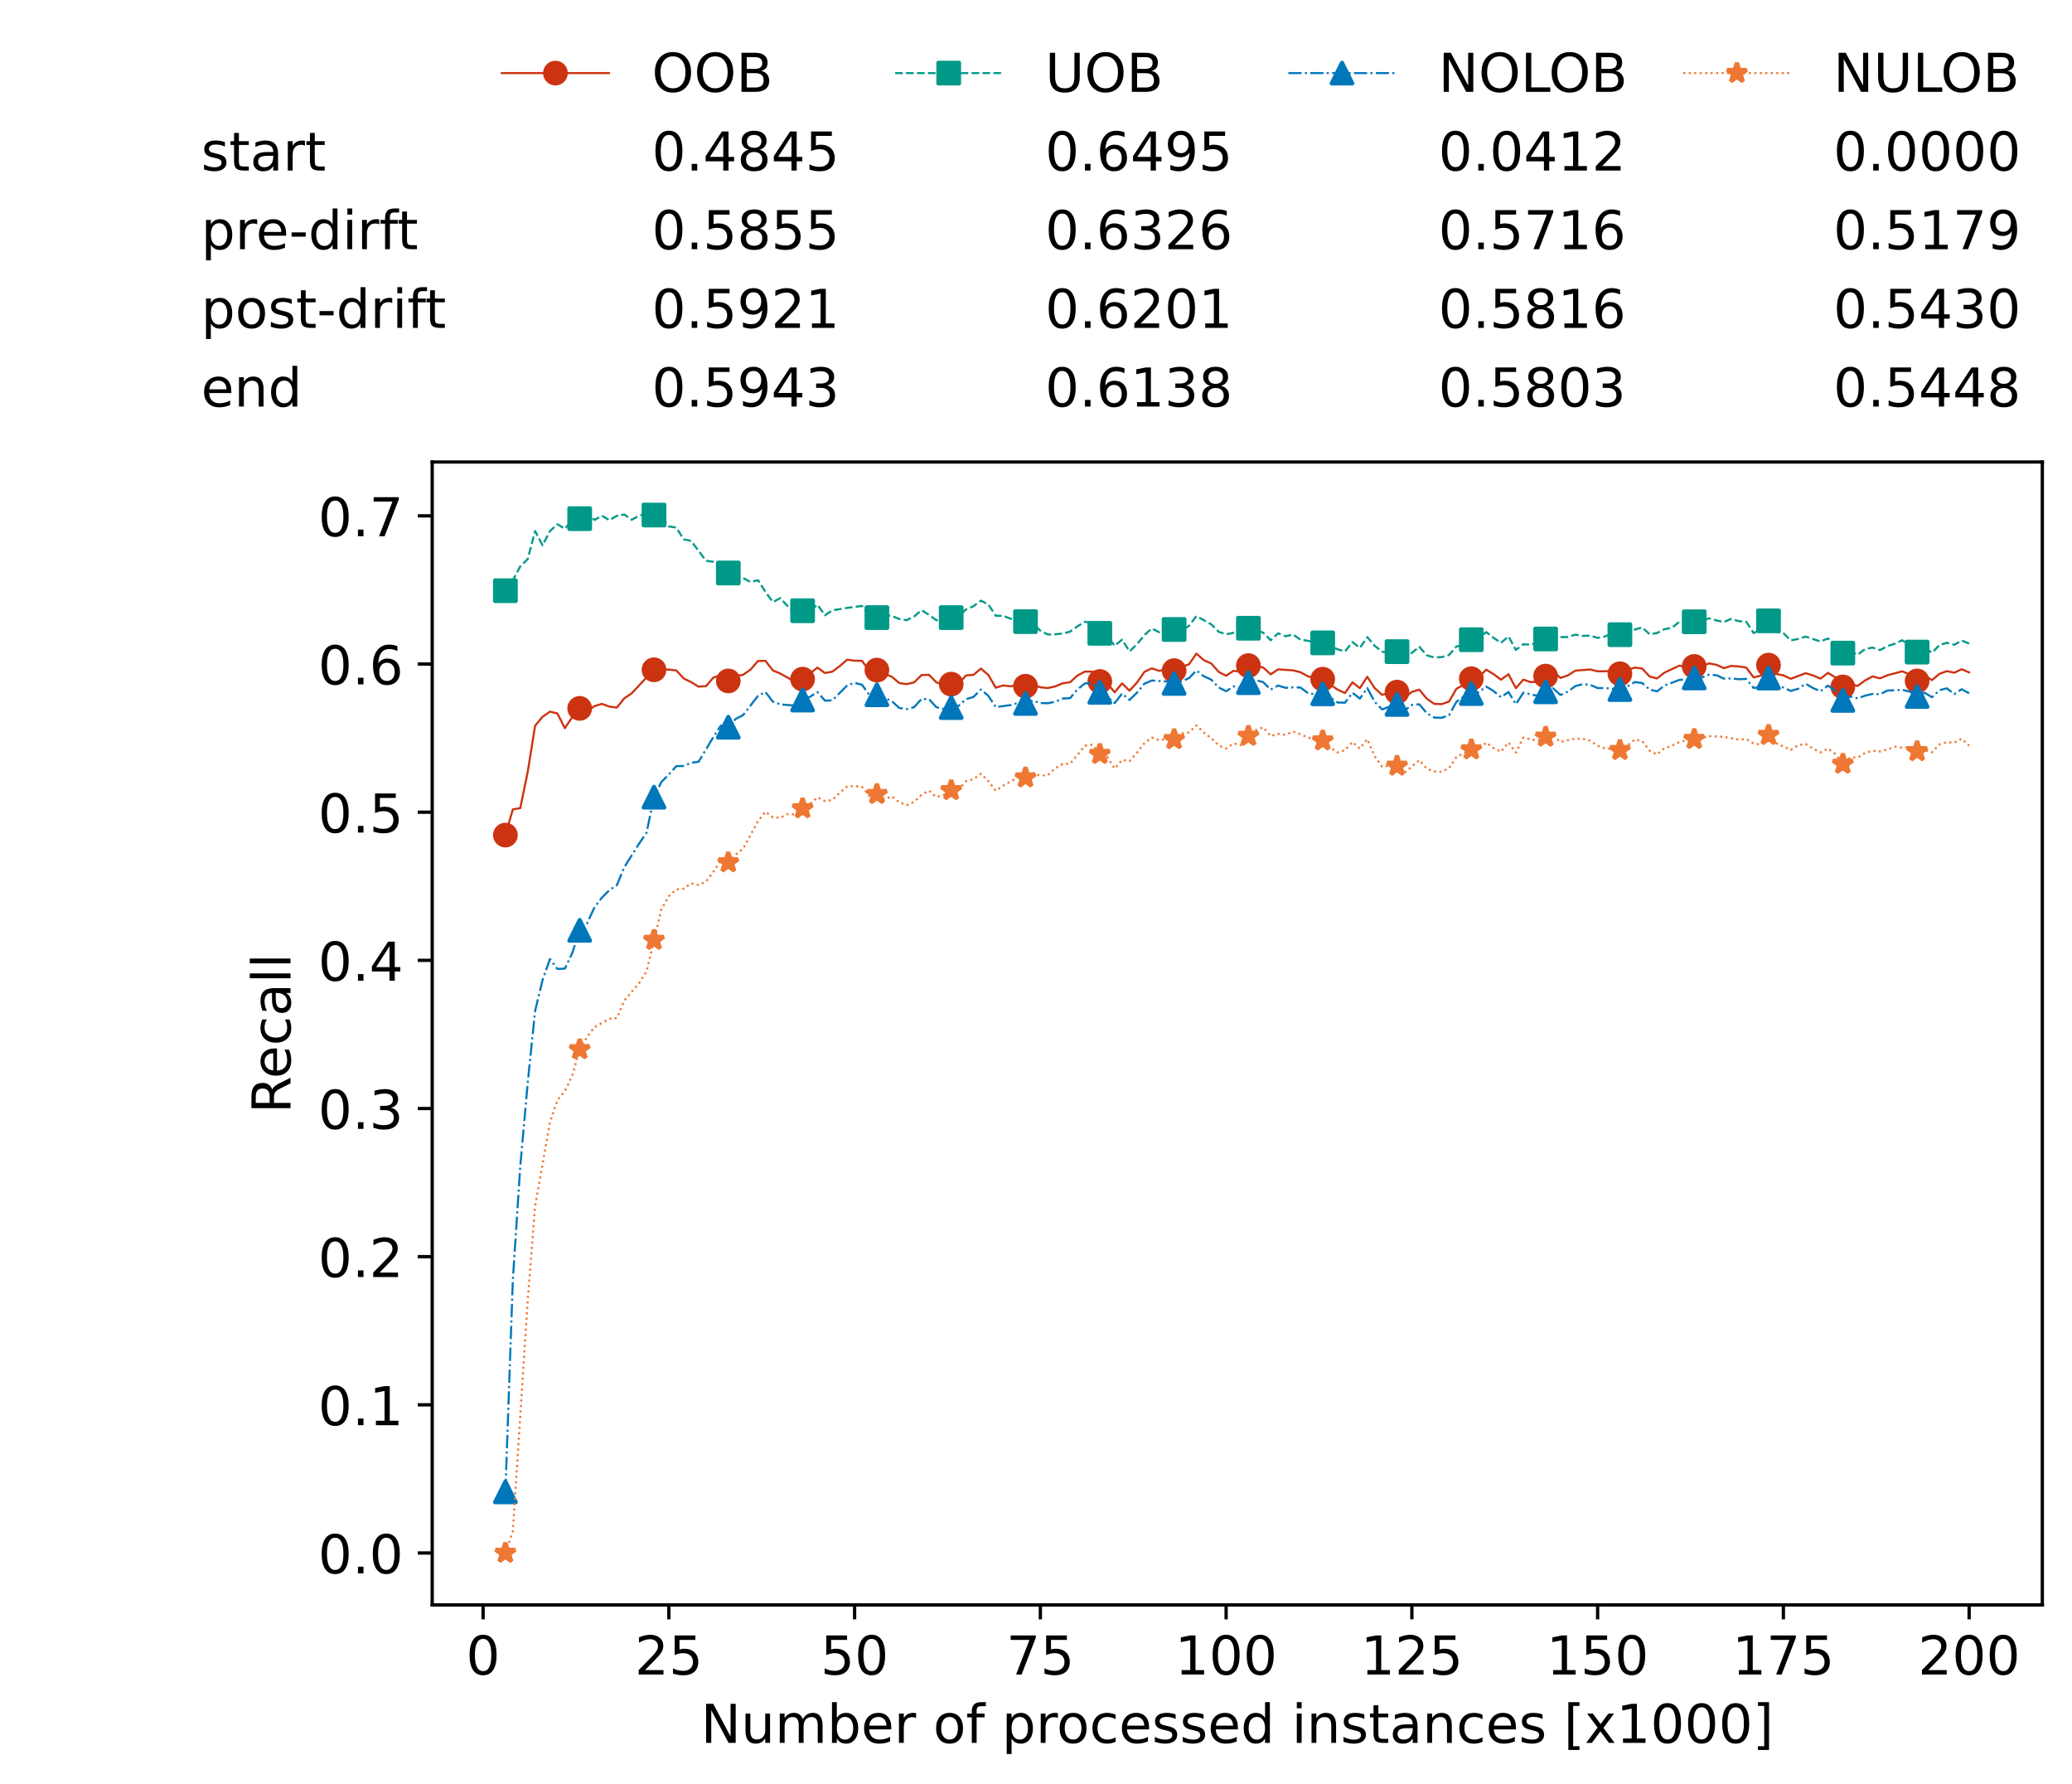 <?xml version="1.0" encoding="utf-8" standalone="no"?>
<!DOCTYPE svg PUBLIC "-//W3C//DTD SVG 1.1//EN"
  "http://www.w3.org/Graphics/SVG/1.1/DTD/svg11.dtd">
<!-- Created with matplotlib (https://matplotlib.org/) -->
<svg height="432.615pt" version="1.1" viewBox="0 0 502.65 432.615" width="502.65pt" xmlns="http://www.w3.org/2000/svg" xmlns:xlink="http://www.w3.org/1999/xlink">
 <defs>
  <style type="text/css">*{stroke-linecap:butt;stroke-linejoin:round;}</style>
 </defs>
 <g id="figure_1">
  <g id="patch_1">
   <path d="M 0 432.615 
L 502.65 432.615 
L 502.65 0 
L 0 0 
z
" style="fill:#ffffff;"/>
  </g>
  <g id="axes_1">
   <g id="patch_2">
    <path d="M 104.85 389.252 
L 495.45 389.252 
L 495.45 112.052 
L 104.85 112.052 
z
" style="fill:#ffffff;"/>
   </g>
   <g id="matplotlib.axis_1">
    <g id="xtick_1">
     <g id="line2d_1">
      <defs>
       <path d="M 0 0 
L 0 3.5 
" id="m24798e55a4" style="stroke:#000000;stroke-width:0.8;"/>
      </defs>
      <g>
       <use style="stroke:#000000;stroke-width:0.8;" x="117.197" xlink:href="#m24798e55a4" y="389.252"/>
      </g>
     </g>
     <g id="text_1">
      <!-- 0 -->
      <g transform="translate(113.061 406.13)scale(0.13 -0.13)">
       <defs>
        <path d="M 31.781 66.406 
Q 24.172 66.406 20.328 58.906 
Q 16.5 51.422 16.5 36.375 
Q 16.5 21.391 20.328 13.891 
Q 24.172 6.391 31.781 6.391 
Q 39.453 6.391 43.281 13.891 
Q 47.125 21.391 47.125 36.375 
Q 47.125 51.422 43.281 58.906 
Q 39.453 66.406 31.781 66.406 
z
M 31.781 74.219 
Q 44.047 74.219 50.516 64.516 
Q 56.984 54.828 56.984 36.375 
Q 56.984 17.969 50.516 8.266 
Q 44.047 -1.422 31.781 -1.422 
Q 19.531 -1.422 13.062 8.266 
Q 6.594 17.969 6.594 36.375 
Q 6.594 54.828 13.062 64.516 
Q 19.531 74.219 31.781 74.219 
z
" id="DejaVuSans-48"/>
       </defs>
       <use xlink:href="#DejaVuSans-48"/>
      </g>
     </g>
    </g>
    <g id="xtick_2">
     <g id="line2d_2">
      <g>
       <use style="stroke:#000000;stroke-width:0.8;" x="162.259" xlink:href="#m24798e55a4" y="389.252"/>
      </g>
     </g>
     <g id="text_2">
      <!-- 25 -->
      <g transform="translate(153.988 406.13)scale(0.13 -0.13)">
       <defs>
        <path d="M 19.188 8.297 
L 53.609 8.297 
L 53.609 0 
L 7.328 0 
L 7.328 8.297 
Q 12.938 14.109 22.625 23.891 
Q 32.328 33.688 34.812 36.531 
Q 39.547 41.844 41.422 45.531 
Q 43.312 49.219 43.312 52.781 
Q 43.312 58.594 39.234 62.25 
Q 35.156 65.922 28.609 65.922 
Q 23.969 65.922 18.812 64.312 
Q 13.672 62.703 7.812 59.422 
L 7.812 69.391 
Q 13.766 71.781 18.938 73 
Q 24.125 74.219 28.422 74.219 
Q 39.75 74.219 46.484 68.547 
Q 53.219 62.891 53.219 53.422 
Q 53.219 48.922 51.531 44.891 
Q 49.859 40.875 45.406 35.406 
Q 44.188 33.984 37.641 27.219 
Q 31.109 20.453 19.188 8.297 
z
" id="DejaVuSans-50"/>
        <path d="M 10.797 72.906 
L 49.516 72.906 
L 49.516 64.594 
L 19.828 64.594 
L 19.828 46.734 
Q 21.969 47.469 24.109 47.828 
Q 26.266 48.188 28.422 48.188 
Q 40.625 48.188 47.75 41.5 
Q 54.891 34.812 54.891 23.391 
Q 54.891 11.625 47.562 5.094 
Q 40.234 -1.422 26.906 -1.422 
Q 22.312 -1.422 17.547 -0.641 
Q 12.797 0.141 7.719 1.703 
L 7.719 11.625 
Q 12.109 9.234 16.797 8.062 
Q 21.484 6.891 26.703 6.891 
Q 35.156 6.891 40.078 11.328 
Q 45.016 15.766 45.016 23.391 
Q 45.016 31 40.078 35.438 
Q 35.156 39.891 26.703 39.891 
Q 22.75 39.891 18.812 39.016 
Q 14.891 38.141 10.797 36.281 
z
" id="DejaVuSans-53"/>
       </defs>
       <use xlink:href="#DejaVuSans-50"/>
       <use x="63.623" xlink:href="#DejaVuSans-53"/>
      </g>
     </g>
    </g>
    <g id="xtick_3">
     <g id="line2d_3">
      <g>
       <use style="stroke:#000000;stroke-width:0.8;" x="207.322" xlink:href="#m24798e55a4" y="389.252"/>
      </g>
     </g>
     <g id="text_3">
      <!-- 50 -->
      <g transform="translate(199.05 406.13)scale(0.13 -0.13)">
       <use xlink:href="#DejaVuSans-53"/>
       <use x="63.623" xlink:href="#DejaVuSans-48"/>
      </g>
     </g>
    </g>
    <g id="xtick_4">
     <g id="line2d_4">
      <g>
       <use style="stroke:#000000;stroke-width:0.8;" x="252.384" xlink:href="#m24798e55a4" y="389.252"/>
      </g>
     </g>
     <g id="text_4">
      <!-- 75 -->
      <g transform="translate(244.113 406.13)scale(0.13 -0.13)">
       <defs>
        <path d="M 8.203 72.906 
L 55.078 72.906 
L 55.078 68.703 
L 28.609 0 
L 18.312 0 
L 43.219 64.594 
L 8.203 64.594 
z
" id="DejaVuSans-55"/>
       </defs>
       <use xlink:href="#DejaVuSans-55"/>
       <use x="63.623" xlink:href="#DejaVuSans-53"/>
      </g>
     </g>
    </g>
    <g id="xtick_5">
     <g id="line2d_5">
      <g>
       <use style="stroke:#000000;stroke-width:0.8;" x="297.446" xlink:href="#m24798e55a4" y="389.252"/>
      </g>
     </g>
     <g id="text_5">
      <!-- 100 -->
      <g transform="translate(285.039 406.13)scale(0.13 -0.13)">
       <defs>
        <path d="M 12.406 8.297 
L 28.516 8.297 
L 28.516 63.922 
L 10.984 60.406 
L 10.984 69.391 
L 28.422 72.906 
L 38.281 72.906 
L 38.281 8.297 
L 54.391 8.297 
L 54.391 0 
L 12.406 0 
z
" id="DejaVuSans-49"/>
       </defs>
       <use xlink:href="#DejaVuSans-49"/>
       <use x="63.623" xlink:href="#DejaVuSans-48"/>
       <use x="127.246" xlink:href="#DejaVuSans-48"/>
      </g>
     </g>
    </g>
    <g id="xtick_6">
     <g id="line2d_6">
      <g>
       <use style="stroke:#000000;stroke-width:0.8;" x="342.509" xlink:href="#m24798e55a4" y="389.252"/>
      </g>
     </g>
     <g id="text_6">
      <!-- 125 -->
      <g transform="translate(330.102 406.13)scale(0.13 -0.13)">
       <use xlink:href="#DejaVuSans-49"/>
       <use x="63.623" xlink:href="#DejaVuSans-50"/>
       <use x="127.246" xlink:href="#DejaVuSans-53"/>
      </g>
     </g>
    </g>
    <g id="xtick_7">
     <g id="line2d_7">
      <g>
       <use style="stroke:#000000;stroke-width:0.8;" x="387.571" xlink:href="#m24798e55a4" y="389.252"/>
      </g>
     </g>
     <g id="text_7">
      <!-- 150 -->
      <g transform="translate(375.164 406.13)scale(0.13 -0.13)">
       <use xlink:href="#DejaVuSans-49"/>
       <use x="63.623" xlink:href="#DejaVuSans-53"/>
       <use x="127.246" xlink:href="#DejaVuSans-48"/>
      </g>
     </g>
    </g>
    <g id="xtick_8">
     <g id="line2d_8">
      <g>
       <use style="stroke:#000000;stroke-width:0.8;" x="432.633" xlink:href="#m24798e55a4" y="389.252"/>
      </g>
     </g>
     <g id="text_8">
      <!-- 175 -->
      <g transform="translate(420.226 406.13)scale(0.13 -0.13)">
       <use xlink:href="#DejaVuSans-49"/>
       <use x="63.623" xlink:href="#DejaVuSans-55"/>
       <use x="127.246" xlink:href="#DejaVuSans-53"/>
      </g>
     </g>
    </g>
    <g id="xtick_9">
     <g id="line2d_9">
      <g>
       <use style="stroke:#000000;stroke-width:0.8;" x="477.695" xlink:href="#m24798e55a4" y="389.252"/>
      </g>
     </g>
     <g id="text_9">
      <!-- 200 -->
      <g transform="translate(465.289 406.13)scale(0.13 -0.13)">
       <use xlink:href="#DejaVuSans-50"/>
       <use x="63.623" xlink:href="#DejaVuSans-48"/>
       <use x="127.246" xlink:href="#DejaVuSans-48"/>
      </g>
     </g>
    </g>
    <g id="text_10">
     <!-- Number of processed instances [x1000] -->
     <g transform="translate(170.025 422.711)scale(0.13 -0.13)">
      <defs>
       <path d="M 9.812 72.906 
L 23.094 72.906 
L 55.422 11.922 
L 55.422 72.906 
L 64.984 72.906 
L 64.984 0 
L 51.703 0 
L 19.391 60.984 
L 19.391 0 
L 9.812 0 
z
" id="DejaVuSans-78"/>
       <path d="M 8.5 21.578 
L 8.5 54.688 
L 17.484 54.688 
L 17.484 21.922 
Q 17.484 14.156 20.5 10.266 
Q 23.531 6.391 29.594 6.391 
Q 36.859 6.391 41.078 11.031 
Q 45.312 15.672 45.312 23.688 
L 45.312 54.688 
L 54.297 54.688 
L 54.297 0 
L 45.312 0 
L 45.312 8.406 
Q 42.047 3.422 37.719 1 
Q 33.406 -1.422 27.688 -1.422 
Q 18.266 -1.422 13.375 4.438 
Q 8.5 10.297 8.5 21.578 
z
M 31.109 56 
z
" id="DejaVuSans-117"/>
       <path d="M 52 44.188 
Q 55.375 50.25 60.062 53.125 
Q 64.75 56 71.094 56 
Q 79.641 56 84.281 50.016 
Q 88.922 44.047 88.922 33.016 
L 88.922 0 
L 79.891 0 
L 79.891 32.719 
Q 79.891 40.578 77.094 44.375 
Q 74.312 48.188 68.609 48.188 
Q 61.625 48.188 57.562 43.547 
Q 53.516 38.922 53.516 30.906 
L 53.516 0 
L 44.484 0 
L 44.484 32.719 
Q 44.484 40.625 41.703 44.406 
Q 38.922 48.188 33.109 48.188 
Q 26.219 48.188 22.156 43.531 
Q 18.109 38.875 18.109 30.906 
L 18.109 0 
L 9.078 0 
L 9.078 54.688 
L 18.109 54.688 
L 18.109 46.188 
Q 21.188 51.219 25.484 53.609 
Q 29.781 56 35.688 56 
Q 41.656 56 45.828 52.969 
Q 50 49.953 52 44.188 
z
" id="DejaVuSans-109"/>
       <path d="M 48.688 27.297 
Q 48.688 37.203 44.609 42.844 
Q 40.531 48.484 33.406 48.484 
Q 26.266 48.484 22.188 42.844 
Q 18.109 37.203 18.109 27.297 
Q 18.109 17.391 22.188 11.75 
Q 26.266 6.109 33.406 6.109 
Q 40.531 6.109 44.609 11.75 
Q 48.688 17.391 48.688 27.297 
z
M 18.109 46.391 
Q 20.953 51.266 25.266 53.625 
Q 29.594 56 35.594 56 
Q 45.562 56 51.781 48.094 
Q 58.016 40.188 58.016 27.297 
Q 58.016 14.406 51.781 6.484 
Q 45.562 -1.422 35.594 -1.422 
Q 29.594 -1.422 25.266 0.953 
Q 20.953 3.328 18.109 8.203 
L 18.109 0 
L 9.078 0 
L 9.078 75.984 
L 18.109 75.984 
z
" id="DejaVuSans-98"/>
       <path d="M 56.203 29.594 
L 56.203 25.203 
L 14.891 25.203 
Q 15.484 15.922 20.484 11.062 
Q 25.484 6.203 34.422 6.203 
Q 39.594 6.203 44.453 7.469 
Q 49.312 8.734 54.109 11.281 
L 54.109 2.781 
Q 49.266 0.734 44.188 -0.344 
Q 39.109 -1.422 33.891 -1.422 
Q 20.797 -1.422 13.156 6.188 
Q 5.516 13.812 5.516 26.812 
Q 5.516 40.234 12.766 48.109 
Q 20.016 56 32.328 56 
Q 43.359 56 49.781 48.891 
Q 56.203 41.797 56.203 29.594 
z
M 47.219 32.234 
Q 47.125 39.594 43.094 43.984 
Q 39.062 48.391 32.422 48.391 
Q 24.906 48.391 20.391 44.141 
Q 15.875 39.891 15.188 32.172 
z
" id="DejaVuSans-101"/>
       <path d="M 41.109 46.297 
Q 39.594 47.172 37.812 47.578 
Q 36.031 48 33.891 48 
Q 26.266 48 22.188 43.047 
Q 18.109 38.094 18.109 28.812 
L 18.109 0 
L 9.078 0 
L 9.078 54.688 
L 18.109 54.688 
L 18.109 46.188 
Q 20.953 51.172 25.484 53.578 
Q 30.031 56 36.531 56 
Q 37.453 56 38.578 55.875 
Q 39.703 55.766 41.062 55.516 
z
" id="DejaVuSans-114"/>
       <path id="DejaVuSans-32"/>
       <path d="M 30.609 48.391 
Q 23.391 48.391 19.188 42.75 
Q 14.984 37.109 14.984 27.297 
Q 14.984 17.484 19.156 11.844 
Q 23.344 6.203 30.609 6.203 
Q 37.797 6.203 41.984 11.859 
Q 46.188 17.531 46.188 27.297 
Q 46.188 37.016 41.984 42.703 
Q 37.797 48.391 30.609 48.391 
z
M 30.609 56 
Q 42.328 56 49.016 48.375 
Q 55.719 40.766 55.719 27.297 
Q 55.719 13.875 49.016 6.219 
Q 42.328 -1.422 30.609 -1.422 
Q 18.844 -1.422 12.172 6.219 
Q 5.516 13.875 5.516 27.297 
Q 5.516 40.766 12.172 48.375 
Q 18.844 56 30.609 56 
z
" id="DejaVuSans-111"/>
       <path d="M 37.109 75.984 
L 37.109 68.5 
L 28.516 68.5 
Q 23.688 68.5 21.797 66.547 
Q 19.922 64.594 19.922 59.516 
L 19.922 54.688 
L 34.719 54.688 
L 34.719 47.703 
L 19.922 47.703 
L 19.922 0 
L 10.891 0 
L 10.891 47.703 
L 2.297 47.703 
L 2.297 54.688 
L 10.891 54.688 
L 10.891 58.5 
Q 10.891 67.625 15.141 71.797 
Q 19.391 75.984 28.609 75.984 
z
" id="DejaVuSans-102"/>
       <path d="M 18.109 8.203 
L 18.109 -20.797 
L 9.078 -20.797 
L 9.078 54.688 
L 18.109 54.688 
L 18.109 46.391 
Q 20.953 51.266 25.266 53.625 
Q 29.594 56 35.594 56 
Q 45.562 56 51.781 48.094 
Q 58.016 40.188 58.016 27.297 
Q 58.016 14.406 51.781 6.484 
Q 45.562 -1.422 35.594 -1.422 
Q 29.594 -1.422 25.266 0.953 
Q 20.953 3.328 18.109 8.203 
z
M 48.688 27.297 
Q 48.688 37.203 44.609 42.844 
Q 40.531 48.484 33.406 48.484 
Q 26.266 48.484 22.188 42.844 
Q 18.109 37.203 18.109 27.297 
Q 18.109 17.391 22.188 11.75 
Q 26.266 6.109 33.406 6.109 
Q 40.531 6.109 44.609 11.75 
Q 48.688 17.391 48.688 27.297 
z
" id="DejaVuSans-112"/>
       <path d="M 48.781 52.594 
L 48.781 44.188 
Q 44.969 46.297 41.141 47.344 
Q 37.312 48.391 33.406 48.391 
Q 24.656 48.391 19.812 42.844 
Q 14.984 37.312 14.984 27.297 
Q 14.984 17.281 19.812 11.734 
Q 24.656 6.203 33.406 6.203 
Q 37.312 6.203 41.141 7.25 
Q 44.969 8.297 48.781 10.406 
L 48.781 2.094 
Q 45.016 0.344 40.984 -0.531 
Q 36.969 -1.422 32.422 -1.422 
Q 20.062 -1.422 12.781 6.344 
Q 5.516 14.109 5.516 27.297 
Q 5.516 40.672 12.859 48.328 
Q 20.219 56 33.016 56 
Q 37.156 56 41.109 55.141 
Q 45.062 54.297 48.781 52.594 
z
" id="DejaVuSans-99"/>
       <path d="M 44.281 53.078 
L 44.281 44.578 
Q 40.484 46.531 36.375 47.5 
Q 32.281 48.484 27.875 48.484 
Q 21.188 48.484 17.844 46.438 
Q 14.5 44.391 14.5 40.281 
Q 14.5 37.156 16.891 35.375 
Q 19.281 33.594 26.516 31.984 
L 29.594 31.297 
Q 39.156 29.25 43.188 25.516 
Q 47.219 21.781 47.219 15.094 
Q 47.219 7.469 41.188 3.016 
Q 35.156 -1.422 24.609 -1.422 
Q 20.219 -1.422 15.453 -0.562 
Q 10.688 0.297 5.422 2 
L 5.422 11.281 
Q 10.406 8.688 15.234 7.391 
Q 20.062 6.109 24.812 6.109 
Q 31.156 6.109 34.562 8.281 
Q 37.984 10.453 37.984 14.406 
Q 37.984 18.062 35.516 20.016 
Q 33.062 21.969 24.703 23.781 
L 21.578 24.516 
Q 13.234 26.266 9.516 29.906 
Q 5.812 33.547 5.812 39.891 
Q 5.812 47.609 11.281 51.797 
Q 16.75 56 26.812 56 
Q 31.781 56 36.172 55.266 
Q 40.578 54.547 44.281 53.078 
z
" id="DejaVuSans-115"/>
       <path d="M 45.406 46.391 
L 45.406 75.984 
L 54.391 75.984 
L 54.391 0 
L 45.406 0 
L 45.406 8.203 
Q 42.578 3.328 38.25 0.953 
Q 33.938 -1.422 27.875 -1.422 
Q 17.969 -1.422 11.734 6.484 
Q 5.516 14.406 5.516 27.297 
Q 5.516 40.188 11.734 48.094 
Q 17.969 56 27.875 56 
Q 33.938 56 38.25 53.625 
Q 42.578 51.266 45.406 46.391 
z
M 14.797 27.297 
Q 14.797 17.391 18.875 11.75 
Q 22.953 6.109 30.078 6.109 
Q 37.203 6.109 41.297 11.75 
Q 45.406 17.391 45.406 27.297 
Q 45.406 37.203 41.297 42.844 
Q 37.203 48.484 30.078 48.484 
Q 22.953 48.484 18.875 42.844 
Q 14.797 37.203 14.797 27.297 
z
" id="DejaVuSans-100"/>
       <path d="M 9.422 54.688 
L 18.406 54.688 
L 18.406 0 
L 9.422 0 
z
M 9.422 75.984 
L 18.406 75.984 
L 18.406 64.594 
L 9.422 64.594 
z
" id="DejaVuSans-105"/>
       <path d="M 54.891 33.016 
L 54.891 0 
L 45.906 0 
L 45.906 32.719 
Q 45.906 40.484 42.875 44.328 
Q 39.844 48.188 33.797 48.188 
Q 26.516 48.188 22.312 43.547 
Q 18.109 38.922 18.109 30.906 
L 18.109 0 
L 9.078 0 
L 9.078 54.688 
L 18.109 54.688 
L 18.109 46.188 
Q 21.344 51.125 25.703 53.562 
Q 30.078 56 35.797 56 
Q 45.219 56 50.047 50.172 
Q 54.891 44.344 54.891 33.016 
z
" id="DejaVuSans-110"/>
       <path d="M 18.312 70.219 
L 18.312 54.688 
L 36.812 54.688 
L 36.812 47.703 
L 18.312 47.703 
L 18.312 18.016 
Q 18.312 11.328 20.141 9.422 
Q 21.969 7.516 27.594 7.516 
L 36.812 7.516 
L 36.812 0 
L 27.594 0 
Q 17.188 0 13.234 3.875 
Q 9.281 7.766 9.281 18.016 
L 9.281 47.703 
L 2.688 47.703 
L 2.688 54.688 
L 9.281 54.688 
L 9.281 70.219 
z
" id="DejaVuSans-116"/>
       <path d="M 34.281 27.484 
Q 23.391 27.484 19.188 25 
Q 14.984 22.516 14.984 16.5 
Q 14.984 11.719 18.141 8.906 
Q 21.297 6.109 26.703 6.109 
Q 34.188 6.109 38.703 11.406 
Q 43.219 16.703 43.219 25.484 
L 43.219 27.484 
z
M 52.203 31.203 
L 52.203 0 
L 43.219 0 
L 43.219 8.297 
Q 40.141 3.328 35.547 0.953 
Q 30.953 -1.422 24.312 -1.422 
Q 15.922 -1.422 10.953 3.297 
Q 6 8.016 6 15.922 
Q 6 25.141 12.172 29.828 
Q 18.359 34.516 30.609 34.516 
L 43.219 34.516 
L 43.219 35.406 
Q 43.219 41.609 39.141 45 
Q 35.062 48.391 27.688 48.391 
Q 23 48.391 18.547 47.266 
Q 14.109 46.141 10.016 43.891 
L 10.016 52.203 
Q 14.938 54.109 19.578 55.047 
Q 24.219 56 28.609 56 
Q 40.484 56 46.344 49.844 
Q 52.203 43.703 52.203 31.203 
z
" id="DejaVuSans-97"/>
       <path d="M 8.594 75.984 
L 29.297 75.984 
L 29.297 69 
L 17.578 69 
L 17.578 -6.203 
L 29.297 -6.203 
L 29.297 -13.188 
L 8.594 -13.188 
z
" id="DejaVuSans-91"/>
       <path d="M 54.891 54.688 
L 35.109 28.078 
L 55.906 0 
L 45.312 0 
L 29.391 21.484 
L 13.484 0 
L 2.875 0 
L 24.125 28.609 
L 4.688 54.688 
L 15.281 54.688 
L 29.781 35.203 
L 44.281 54.688 
z
" id="DejaVuSans-120"/>
       <path d="M 30.422 75.984 
L 30.422 -13.188 
L 9.719 -13.188 
L 9.719 -6.203 
L 21.391 -6.203 
L 21.391 69 
L 9.719 69 
L 9.719 75.984 
z
" id="DejaVuSans-93"/>
      </defs>
      <use xlink:href="#DejaVuSans-78"/>
      <use x="74.805" xlink:href="#DejaVuSans-117"/>
      <use x="138.184" xlink:href="#DejaVuSans-109"/>
      <use x="235.596" xlink:href="#DejaVuSans-98"/>
      <use x="299.072" xlink:href="#DejaVuSans-101"/>
      <use x="360.596" xlink:href="#DejaVuSans-114"/>
      <use x="401.709" xlink:href="#DejaVuSans-32"/>
      <use x="433.496" xlink:href="#DejaVuSans-111"/>
      <use x="494.678" xlink:href="#DejaVuSans-102"/>
      <use x="529.883" xlink:href="#DejaVuSans-32"/>
      <use x="561.67" xlink:href="#DejaVuSans-112"/>
      <use x="625.146" xlink:href="#DejaVuSans-114"/>
      <use x="664.01" xlink:href="#DejaVuSans-111"/>
      <use x="725.191" xlink:href="#DejaVuSans-99"/>
      <use x="780.172" xlink:href="#DejaVuSans-101"/>
      <use x="841.695" xlink:href="#DejaVuSans-115"/>
      <use x="893.795" xlink:href="#DejaVuSans-115"/>
      <use x="945.895" xlink:href="#DejaVuSans-101"/>
      <use x="1007.418" xlink:href="#DejaVuSans-100"/>
      <use x="1070.895" xlink:href="#DejaVuSans-32"/>
      <use x="1102.682" xlink:href="#DejaVuSans-105"/>
      <use x="1130.465" xlink:href="#DejaVuSans-110"/>
      <use x="1193.844" xlink:href="#DejaVuSans-115"/>
      <use x="1245.943" xlink:href="#DejaVuSans-116"/>
      <use x="1285.152" xlink:href="#DejaVuSans-97"/>
      <use x="1346.432" xlink:href="#DejaVuSans-110"/>
      <use x="1409.811" xlink:href="#DejaVuSans-99"/>
      <use x="1464.791" xlink:href="#DejaVuSans-101"/>
      <use x="1526.314" xlink:href="#DejaVuSans-115"/>
      <use x="1578.414" xlink:href="#DejaVuSans-32"/>
      <use x="1610.201" xlink:href="#DejaVuSans-91"/>
      <use x="1649.215" xlink:href="#DejaVuSans-120"/>
      <use x="1708.395" xlink:href="#DejaVuSans-49"/>
      <use x="1772.018" xlink:href="#DejaVuSans-48"/>
      <use x="1835.641" xlink:href="#DejaVuSans-48"/>
      <use x="1899.264" xlink:href="#DejaVuSans-48"/>
      <use x="1962.887" xlink:href="#DejaVuSans-93"/>
     </g>
    </g>
   </g>
   <g id="matplotlib.axis_2">
    <g id="ytick_1">
     <g id="line2d_10">
      <defs>
       <path d="M 0 0 
L -3.5 0 
" id="mf5c5e0ceaf" style="stroke:#000000;stroke-width:0.8;"/>
      </defs>
      <g>
       <use style="stroke:#000000;stroke-width:0.8;" x="104.85" xlink:href="#mf5c5e0ceaf" y="376.652"/>
      </g>
     </g>
     <g id="text_11">
      <!-- 0.0 -->
      <g transform="translate(77.176 381.591)scale(0.13 -0.13)">
       <defs>
        <path d="M 10.688 12.406 
L 21 12.406 
L 21 0 
L 10.688 0 
z
" id="DejaVuSans-46"/>
       </defs>
       <use xlink:href="#DejaVuSans-48"/>
       <use x="63.623" xlink:href="#DejaVuSans-46"/>
       <use x="95.41" xlink:href="#DejaVuSans-48"/>
      </g>
     </g>
    </g>
    <g id="ytick_2">
     <g id="line2d_11">
      <g>
       <use style="stroke:#000000;stroke-width:0.8;" x="104.85" xlink:href="#mf5c5e0ceaf" y="340.718"/>
      </g>
     </g>
     <g id="text_12">
      <!-- 0.1 -->
      <g transform="translate(77.176 345.657)scale(0.13 -0.13)">
       <use xlink:href="#DejaVuSans-48"/>
       <use x="63.623" xlink:href="#DejaVuSans-46"/>
       <use x="95.41" xlink:href="#DejaVuSans-49"/>
      </g>
     </g>
    </g>
    <g id="ytick_3">
     <g id="line2d_12">
      <g>
       <use style="stroke:#000000;stroke-width:0.8;" x="104.85" xlink:href="#mf5c5e0ceaf" y="304.784"/>
      </g>
     </g>
     <g id="text_13">
      <!-- 0.2 -->
      <g transform="translate(77.176 309.723)scale(0.13 -0.13)">
       <use xlink:href="#DejaVuSans-48"/>
       <use x="63.623" xlink:href="#DejaVuSans-46"/>
       <use x="95.41" xlink:href="#DejaVuSans-50"/>
      </g>
     </g>
    </g>
    <g id="ytick_4">
     <g id="line2d_13">
      <g>
       <use style="stroke:#000000;stroke-width:0.8;" x="104.85" xlink:href="#mf5c5e0ceaf" y="268.85"/>
      </g>
     </g>
     <g id="text_14">
      <!-- 0.3 -->
      <g transform="translate(77.176 273.789)scale(0.13 -0.13)">
       <defs>
        <path d="M 40.578 39.312 
Q 47.656 37.797 51.625 33 
Q 55.609 28.219 55.609 21.188 
Q 55.609 10.406 48.188 4.484 
Q 40.766 -1.422 27.094 -1.422 
Q 22.516 -1.422 17.656 -0.516 
Q 12.797 0.391 7.625 2.203 
L 7.625 11.719 
Q 11.719 9.328 16.594 8.109 
Q 21.484 6.891 26.812 6.891 
Q 36.078 6.891 40.938 10.547 
Q 45.797 14.203 45.797 21.188 
Q 45.797 27.641 41.281 31.266 
Q 36.766 34.906 28.719 34.906 
L 20.219 34.906 
L 20.219 43.016 
L 29.109 43.016 
Q 36.375 43.016 40.234 45.922 
Q 44.094 48.828 44.094 54.297 
Q 44.094 59.906 40.109 62.906 
Q 36.141 65.922 28.719 65.922 
Q 24.656 65.922 20.016 65.031 
Q 15.375 64.156 9.812 62.312 
L 9.812 71.094 
Q 15.438 72.656 20.344 73.438 
Q 25.25 74.219 29.594 74.219 
Q 40.828 74.219 47.359 69.109 
Q 53.906 64.016 53.906 55.328 
Q 53.906 49.266 50.438 45.094 
Q 46.969 40.922 40.578 39.312 
z
" id="DejaVuSans-51"/>
       </defs>
       <use xlink:href="#DejaVuSans-48"/>
       <use x="63.623" xlink:href="#DejaVuSans-46"/>
       <use x="95.41" xlink:href="#DejaVuSans-51"/>
      </g>
     </g>
    </g>
    <g id="ytick_5">
     <g id="line2d_14">
      <g>
       <use style="stroke:#000000;stroke-width:0.8;" x="104.85" xlink:href="#mf5c5e0ceaf" y="232.916"/>
      </g>
     </g>
     <g id="text_15">
      <!-- 0.4 -->
      <g transform="translate(77.176 237.855)scale(0.13 -0.13)">
       <defs>
        <path d="M 37.797 64.312 
L 12.891 25.391 
L 37.797 25.391 
z
M 35.203 72.906 
L 47.609 72.906 
L 47.609 25.391 
L 58.016 25.391 
L 58.016 17.188 
L 47.609 17.188 
L 47.609 0 
L 37.797 0 
L 37.797 17.188 
L 4.891 17.188 
L 4.891 26.703 
z
" id="DejaVuSans-52"/>
       </defs>
       <use xlink:href="#DejaVuSans-48"/>
       <use x="63.623" xlink:href="#DejaVuSans-46"/>
       <use x="95.41" xlink:href="#DejaVuSans-52"/>
      </g>
     </g>
    </g>
    <g id="ytick_6">
     <g id="line2d_15">
      <g>
       <use style="stroke:#000000;stroke-width:0.8;" x="104.85" xlink:href="#mf5c5e0ceaf" y="196.982"/>
      </g>
     </g>
     <g id="text_16">
      <!-- 0.5 -->
      <g transform="translate(77.176 201.921)scale(0.13 -0.13)">
       <use xlink:href="#DejaVuSans-48"/>
       <use x="63.623" xlink:href="#DejaVuSans-46"/>
       <use x="95.41" xlink:href="#DejaVuSans-53"/>
      </g>
     </g>
    </g>
    <g id="ytick_7">
     <g id="line2d_16">
      <g>
       <use style="stroke:#000000;stroke-width:0.8;" x="104.85" xlink:href="#mf5c5e0ceaf" y="161.048"/>
      </g>
     </g>
     <g id="text_17">
      <!-- 0.6 -->
      <g transform="translate(77.176 165.987)scale(0.13 -0.13)">
       <defs>
        <path d="M 33.016 40.375 
Q 26.375 40.375 22.484 35.828 
Q 18.609 31.297 18.609 23.391 
Q 18.609 15.531 22.484 10.953 
Q 26.375 6.391 33.016 6.391 
Q 39.656 6.391 43.531 10.953 
Q 47.406 15.531 47.406 23.391 
Q 47.406 31.297 43.531 35.828 
Q 39.656 40.375 33.016 40.375 
z
M 52.594 71.297 
L 52.594 62.312 
Q 48.875 64.062 45.094 64.984 
Q 41.312 65.922 37.594 65.922 
Q 27.828 65.922 22.672 59.328 
Q 17.531 52.734 16.797 39.406 
Q 19.672 43.656 24.016 45.922 
Q 28.375 48.188 33.594 48.188 
Q 44.578 48.188 50.953 41.516 
Q 57.328 34.859 57.328 23.391 
Q 57.328 12.156 50.688 5.359 
Q 44.047 -1.422 33.016 -1.422 
Q 20.359 -1.422 13.672 8.266 
Q 6.984 17.969 6.984 36.375 
Q 6.984 53.656 15.188 63.938 
Q 23.391 74.219 37.203 74.219 
Q 40.922 74.219 44.703 73.484 
Q 48.484 72.75 52.594 71.297 
z
" id="DejaVuSans-54"/>
       </defs>
       <use xlink:href="#DejaVuSans-48"/>
       <use x="63.623" xlink:href="#DejaVuSans-46"/>
       <use x="95.41" xlink:href="#DejaVuSans-54"/>
      </g>
     </g>
    </g>
    <g id="ytick_8">
     <g id="line2d_17">
      <g>
       <use style="stroke:#000000;stroke-width:0.8;" x="104.85" xlink:href="#mf5c5e0ceaf" y="125.115"/>
      </g>
     </g>
     <g id="text_18">
      <!-- 0.7 -->
      <g transform="translate(77.176 130.054)scale(0.13 -0.13)">
       <use xlink:href="#DejaVuSans-48"/>
       <use x="63.623" xlink:href="#DejaVuSans-46"/>
       <use x="95.41" xlink:href="#DejaVuSans-55"/>
      </g>
     </g>
    </g>
    <g id="text_19">
     <!-- Recall -->
     <g transform="translate(70.472 270.044)rotate(-90)scale(0.13 -0.13)">
      <defs>
       <path d="M 44.391 34.188 
Q 47.562 33.109 50.562 29.594 
Q 53.562 26.078 56.594 19.922 
L 66.609 0 
L 56 0 
L 46.688 18.703 
Q 43.062 26.031 39.672 28.422 
Q 36.281 30.812 30.422 30.812 
L 19.672 30.812 
L 19.672 0 
L 9.812 0 
L 9.812 72.906 
L 32.078 72.906 
Q 44.578 72.906 50.734 67.672 
Q 56.891 62.453 56.891 51.906 
Q 56.891 45.016 53.688 40.469 
Q 50.484 35.938 44.391 34.188 
z
M 19.672 64.797 
L 19.672 38.922 
L 32.078 38.922 
Q 39.203 38.922 42.844 42.219 
Q 46.484 45.516 46.484 51.906 
Q 46.484 58.297 42.844 61.547 
Q 39.203 64.797 32.078 64.797 
z
" id="DejaVuSans-82"/>
       <path d="M 9.422 75.984 
L 18.406 75.984 
L 18.406 0 
L 9.422 0 
z
" id="DejaVuSans-108"/>
      </defs>
      <use xlink:href="#DejaVuSans-82"/>
      <use x="64.982" xlink:href="#DejaVuSans-101"/>
      <use x="126.506" xlink:href="#DejaVuSans-99"/>
      <use x="181.486" xlink:href="#DejaVuSans-97"/>
      <use x="242.766" xlink:href="#DejaVuSans-108"/>
      <use x="270.549" xlink:href="#DejaVuSans-108"/>
     </g>
    </g>
   </g>
   <g id="line2d_18"/>
   <g id="line2d_19"/>
   <g id="line2d_20"/>
   <g id="line2d_21"/>
   <g id="line2d_22"/>
   <g id="line2d_23">
    <path clip-path="url(#p423f712b92)" d="M 122.605 202.539 
L 124.407 196.306 
L 126.21 195.992 
L 128.012 187.256 
L 129.815 176.001 
L 131.617 173.848 
L 133.419 172.595 
L 135.222 173.043 
L 137.024 176.602 
L 138.827 173.935 
L 140.629 171.809 
L 142.432 172.423 
L 144.234 171.241 
L 146.037 170.715 
L 147.839 171.378 
L 149.642 171.603 
L 151.444 169.371 
L 153.247 168.165 
L 156.852 164.279 
L 158.654 162.447 
L 162.259 162.388 
L 164.062 162.581 
L 165.864 164.543 
L 167.667 165.439 
L 169.469 166.536 
L 171.272 166.419 
L 173.074 164.325 
L 174.877 163.746 
L 176.679 165.151 
L 178.482 163.968 
L 180.284 163.654 
L 182.087 162.374 
L 183.889 160.313 
L 185.692 160.277 
L 187.494 162.609 
L 189.297 163.364 
L 192.902 165.386 
L 194.704 164.717 
L 198.309 161.916 
L 200.112 163.23 
L 201.914 162.899 
L 203.717 161.549 
L 205.519 159.99 
L 207.322 160.237 
L 209.124 160.285 
L 210.927 162.763 
L 212.729 162.523 
L 214.532 163.417 
L 216.334 164.119 
L 218.137 165.653 
L 219.939 165.929 
L 221.742 165.51 
L 223.544 163.741 
L 225.347 163.655 
L 227.149 165.482 
L 228.952 166.096 
L 232.557 165.826 
L 234.359 163.807 
L 236.162 163.677 
L 237.964 162.145 
L 239.767 163.695 
L 241.569 166.794 
L 243.372 166.243 
L 245.174 166.458 
L 246.976 166.147 
L 248.779 166.423 
L 250.581 166.105 
L 252.384 166.694 
L 254.186 166.87 
L 255.989 166.478 
L 257.791 165.732 
L 259.594 165.456 
L 261.396 163.839 
L 263.199 162.885 
L 265.001 162.885 
L 266.804 165.281 
L 268.606 165.742 
L 270.409 167.898 
L 272.211 165.738 
L 274.014 167.512 
L 275.816 165.544 
L 277.619 162.955 
L 279.421 162.092 
L 281.224 162.719 
L 283.026 162.319 
L 284.829 162.653 
L 286.631 161.719 
L 288.434 161.121 
L 290.236 158.523 
L 292.039 160.109 
L 293.841 160.913 
L 295.644 162.958 
L 297.446 163.89 
L 299.249 162.691 
L 301.051 162.933 
L 302.854 161.436 
L 304.656 161.393 
L 306.459 161.914 
L 308.261 163.552 
L 310.064 162.337 
L 313.669 162.59 
L 315.471 163.036 
L 317.274 164.013 
L 319.076 164.547 
L 320.879 164.727 
L 324.484 167.264 
L 326.286 168.092 
L 328.089 165.487 
L 329.891 166.901 
L 331.694 164.141 
L 333.496 166.912 
L 335.299 168.529 
L 337.101 168.011 
L 338.904 167.866 
L 340.706 169.186 
L 342.509 167.816 
L 344.311 167.26 
L 346.114 169.439 
L 347.916 170.711 
L 349.719 170.771 
L 351.521 170.156 
L 353.324 167.048 
L 355.126 166.081 
L 356.928 164.613 
L 358.731 164.282 
L 360.533 162.416 
L 362.336 163.499 
L 364.138 164.851 
L 365.941 163.528 
L 367.743 166.897 
L 369.546 164.842 
L 371.348 165.438 
L 373.151 165.33 
L 374.953 163.978 
L 376.756 162.784 
L 378.558 164.417 
L 380.361 163.8 
L 382.163 162.651 
L 385.768 162.369 
L 387.571 162.814 
L 389.373 162.81 
L 391.176 162.68 
L 392.978 163.415 
L 394.781 162.496 
L 396.583 161.914 
L 398.386 162.141 
L 400.188 164.08 
L 401.991 164.546 
L 403.793 163.129 
L 407.398 161.442 
L 409.201 161.825 
L 411.003 161.632 
L 412.806 161.601 
L 414.608 160.898 
L 416.411 161.246 
L 418.213 162.06 
L 420.016 161.499 
L 421.818 161.638 
L 423.621 161.919 
L 425.423 164.298 
L 427.226 163.845 
L 429.028 161.313 
L 430.831 163.443 
L 432.633 163.8 
L 434.436 164.633 
L 438.041 163.27 
L 439.843 163.82 
L 441.646 164.59 
L 443.448 163.19 
L 445.251 164.296 
L 447.053 166.603 
L 448.856 165.932 
L 450.658 166.361 
L 452.461 165.021 
L 454.263 164.058 
L 456.066 164.517 
L 457.868 163.779 
L 461.473 162.818 
L 463.276 163.571 
L 465.078 165.161 
L 466.881 163.836 
L 468.683 164.948 
L 470.485 163.435 
L 472.288 162.773 
L 474.09 163.153 
L 475.893 162.307 
L 477.695 163.083 
L 477.695 163.083 
" style="fill:none;stroke:#cc3311;stroke-linecap:square;stroke-width:0.5;"/>
    <defs>
     <path d="M 0 2.5 
C 0.663 2.5 1.299 2.237 1.768 1.768 
C 2.237 1.299 2.5 0.663 2.5 0 
C 2.5 -0.663 2.237 -1.299 1.768 -1.768 
C 1.299 -2.237 0.663 -2.5 0 -2.5 
C -0.663 -2.5 -1.299 -2.237 -1.768 -1.768 
C -2.237 -1.299 -2.5 -0.663 -2.5 0 
C -2.5 0.663 -2.237 1.299 -1.768 1.768 
C -1.299 2.237 -0.663 2.5 0 2.5 
z
" id="m8bce23a803" style="stroke:#cc3311;"/>
    </defs>
    <g clip-path="url(#p423f712b92)">
     <use style="fill:#cc3311;stroke:#cc3311;" x="122.605" xlink:href="#m8bce23a803" y="202.539"/>
     <use style="fill:#cc3311;stroke:#cc3311;" x="140.629" xlink:href="#m8bce23a803" y="171.809"/>
     <use style="fill:#cc3311;stroke:#cc3311;" x="158.654" xlink:href="#m8bce23a803" y="162.447"/>
     <use style="fill:#cc3311;stroke:#cc3311;" x="176.679" xlink:href="#m8bce23a803" y="165.151"/>
     <use style="fill:#cc3311;stroke:#cc3311;" x="194.704" xlink:href="#m8bce23a803" y="164.717"/>
     <use style="fill:#cc3311;stroke:#cc3311;" x="212.729" xlink:href="#m8bce23a803" y="162.523"/>
     <use style="fill:#cc3311;stroke:#cc3311;" x="230.754" xlink:href="#m8bce23a803" y="165.924"/>
     <use style="fill:#cc3311;stroke:#cc3311;" x="248.779" xlink:href="#m8bce23a803" y="166.423"/>
     <use style="fill:#cc3311;stroke:#cc3311;" x="266.804" xlink:href="#m8bce23a803" y="165.281"/>
     <use style="fill:#cc3311;stroke:#cc3311;" x="284.829" xlink:href="#m8bce23a803" y="162.653"/>
     <use style="fill:#cc3311;stroke:#cc3311;" x="302.854" xlink:href="#m8bce23a803" y="161.436"/>
     <use style="fill:#cc3311;stroke:#cc3311;" x="320.879" xlink:href="#m8bce23a803" y="164.727"/>
     <use style="fill:#cc3311;stroke:#cc3311;" x="338.904" xlink:href="#m8bce23a803" y="167.866"/>
     <use style="fill:#cc3311;stroke:#cc3311;" x="356.928" xlink:href="#m8bce23a803" y="164.613"/>
     <use style="fill:#cc3311;stroke:#cc3311;" x="374.953" xlink:href="#m8bce23a803" y="163.978"/>
     <use style="fill:#cc3311;stroke:#cc3311;" x="392.978" xlink:href="#m8bce23a803" y="163.415"/>
     <use style="fill:#cc3311;stroke:#cc3311;" x="411.003" xlink:href="#m8bce23a803" y="161.632"/>
     <use style="fill:#cc3311;stroke:#cc3311;" x="429.028" xlink:href="#m8bce23a803" y="161.313"/>
     <use style="fill:#cc3311;stroke:#cc3311;" x="447.053" xlink:href="#m8bce23a803" y="166.603"/>
     <use style="fill:#cc3311;stroke:#cc3311;" x="465.078" xlink:href="#m8bce23a803" y="165.161"/>
    </g>
   </g>
   <g id="line2d_24"/>
   <g id="line2d_25"/>
   <g id="line2d_26"/>
   <g id="line2d_27"/>
   <g id="line2d_28">
    <path clip-path="url(#p423f712b92)" d="M 122.605 143.267 
L 124.407 140.755 
L 126.21 137.376 
L 128.012 135.594 
L 129.815 128.805 
L 131.617 132.258 
L 133.419 128.791 
L 135.222 127.149 
L 137.024 128.254 
L 138.827 126.143 
L 140.629 125.793 
L 142.432 124.846 
L 144.234 126.095 
L 146.037 125.079 
L 147.839 126.171 
L 149.642 125.096 
L 151.444 124.795 
L 153.247 126.066 
L 155.049 125.07 
L 156.852 124.652 
L 158.654 124.919 
L 160.457 125.46 
L 162.259 127.666 
L 164.062 127.955 
L 165.864 130.81 
L 167.667 131.187 
L 171.272 136.017 
L 173.074 136.254 
L 174.877 137.436 
L 178.482 140.564 
L 180.284 140.194 
L 182.087 141.158 
L 183.889 140.708 
L 185.692 143.559 
L 187.494 146.02 
L 189.297 145.063 
L 191.099 147.04 
L 192.902 148.643 
L 194.704 148.127 
L 196.507 148.132 
L 198.309 146.653 
L 200.112 149.218 
L 201.914 148.029 
L 205.519 147.432 
L 209.124 146.967 
L 210.927 149.46 
L 212.729 149.793 
L 214.532 149.15 
L 216.334 149.385 
L 218.137 150.121 
L 219.939 150.409 
L 221.742 149.539 
L 223.544 147.99 
L 225.347 149.102 
L 227.149 150.431 
L 228.952 150.047 
L 232.557 149.554 
L 234.359 147.799 
L 236.162 147.022 
L 237.964 145.683 
L 239.767 146.629 
L 241.569 149.348 
L 243.372 149.346 
L 245.174 150.073 
L 246.976 150.126 
L 248.779 150.76 
L 250.581 151.241 
L 252.384 152.969 
L 254.186 153.89 
L 255.989 153.834 
L 257.791 153.654 
L 259.594 153.192 
L 261.396 151.908 
L 263.199 150.797 
L 265.001 151.141 
L 266.804 153.602 
L 268.606 154.273 
L 270.409 156.634 
L 272.211 155.136 
L 274.014 157.981 
L 275.816 156.261 
L 277.619 154.033 
L 279.421 152.42 
L 281.224 153.353 
L 283.026 152.454 
L 286.631 152.935 
L 288.434 151.804 
L 290.236 149.423 
L 293.841 151.415 
L 295.644 153.242 
L 297.446 153.841 
L 299.249 153.477 
L 301.051 153.509 
L 302.854 152.37 
L 304.656 152.738 
L 306.459 153.466 
L 308.261 155.282 
L 310.064 153.601 
L 311.866 154.322 
L 313.669 153.878 
L 315.471 155.14 
L 317.274 155.417 
L 319.076 155.82 
L 320.879 155.919 
L 322.681 156.584 
L 324.484 157.482 
L 326.286 157.988 
L 328.089 155.721 
L 329.891 157.132 
L 331.694 154.514 
L 333.496 156.64 
L 335.299 158.048 
L 337.101 158.393 
L 338.904 158.043 
L 340.706 159.54 
L 342.509 158.347 
L 344.311 156.855 
L 346.114 158.928 
L 347.916 159.452 
L 349.719 159.379 
L 351.521 158.856 
L 353.324 156.793 
L 355.126 156.456 
L 356.928 155.151 
L 358.731 154.911 
L 360.533 153.299 
L 362.336 154.704 
L 364.138 155.915 
L 365.941 154.327 
L 367.743 157.621 
L 369.546 156.244 
L 371.348 156.375 
L 373.151 155.744 
L 374.953 154.971 
L 376.756 153.435 
L 378.558 154.524 
L 380.361 154.491 
L 382.163 153.929 
L 383.966 154.234 
L 385.768 154.143 
L 387.571 154.713 
L 389.373 154.364 
L 391.176 153.543 
L 392.978 153.931 
L 394.781 152.824 
L 396.583 152.692 
L 398.386 152.174 
L 400.188 153.826 
L 401.991 153.527 
L 403.793 152.59 
L 405.596 152.27 
L 407.398 150.813 
L 409.201 151.002 
L 412.806 150.681 
L 414.608 149.94 
L 416.411 150.486 
L 418.213 150.855 
L 420.016 150.085 
L 421.818 150.652 
L 423.621 150.791 
L 425.423 153.544 
L 427.226 152.561 
L 429.028 150.572 
L 430.831 153.231 
L 432.633 153.554 
L 434.436 155.323 
L 436.238 154.958 
L 438.041 154.402 
L 441.646 155.585 
L 443.448 154.844 
L 445.251 156.274 
L 447.053 158.404 
L 448.856 157.982 
L 450.658 158.773 
L 452.461 157.418 
L 454.263 157.054 
L 456.066 157.669 
L 457.868 156.724 
L 459.671 156.114 
L 461.473 155.275 
L 463.276 156.577 
L 465.078 158.154 
L 466.881 157.011 
L 468.683 158.34 
L 470.485 156.449 
L 472.288 155.911 
L 474.09 156.38 
L 475.893 155.35 
L 477.695 156.085 
L 477.695 156.085 
" style="fill:none;stroke:#009988;stroke-dasharray:1.85,0.8;stroke-dashoffset:0;stroke-width:0.5;"/>
    <defs>
     <path d="M -2.5 2.5 
L 2.5 2.5 
L 2.5 -2.5 
L -2.5 -2.5 
z
" id="m4b3f52389c" style="stroke:#009988;stroke-linejoin:miter;"/>
    </defs>
    <g clip-path="url(#p423f712b92)">
     <use style="fill:#009988;stroke:#009988;stroke-linejoin:miter;" x="122.605" xlink:href="#m4b3f52389c" y="143.267"/>
     <use style="fill:#009988;stroke:#009988;stroke-linejoin:miter;" x="140.629" xlink:href="#m4b3f52389c" y="125.793"/>
     <use style="fill:#009988;stroke:#009988;stroke-linejoin:miter;" x="158.654" xlink:href="#m4b3f52389c" y="124.919"/>
     <use style="fill:#009988;stroke:#009988;stroke-linejoin:miter;" x="176.679" xlink:href="#m4b3f52389c" y="138.971"/>
     <use style="fill:#009988;stroke:#009988;stroke-linejoin:miter;" x="194.704" xlink:href="#m4b3f52389c" y="148.127"/>
     <use style="fill:#009988;stroke:#009988;stroke-linejoin:miter;" x="212.729" xlink:href="#m4b3f52389c" y="149.793"/>
     <use style="fill:#009988;stroke:#009988;stroke-linejoin:miter;" x="230.754" xlink:href="#m4b3f52389c" y="149.788"/>
     <use style="fill:#009988;stroke:#009988;stroke-linejoin:miter;" x="248.779" xlink:href="#m4b3f52389c" y="150.76"/>
     <use style="fill:#009988;stroke:#009988;stroke-linejoin:miter;" x="266.804" xlink:href="#m4b3f52389c" y="153.602"/>
     <use style="fill:#009988;stroke:#009988;stroke-linejoin:miter;" x="284.829" xlink:href="#m4b3f52389c" y="152.671"/>
     <use style="fill:#009988;stroke:#009988;stroke-linejoin:miter;" x="302.854" xlink:href="#m4b3f52389c" y="152.37"/>
     <use style="fill:#009988;stroke:#009988;stroke-linejoin:miter;" x="320.879" xlink:href="#m4b3f52389c" y="155.919"/>
     <use style="fill:#009988;stroke:#009988;stroke-linejoin:miter;" x="338.904" xlink:href="#m4b3f52389c" y="158.043"/>
     <use style="fill:#009988;stroke:#009988;stroke-linejoin:miter;" x="356.928" xlink:href="#m4b3f52389c" y="155.151"/>
     <use style="fill:#009988;stroke:#009988;stroke-linejoin:miter;" x="374.953" xlink:href="#m4b3f52389c" y="154.971"/>
     <use style="fill:#009988;stroke:#009988;stroke-linejoin:miter;" x="392.978" xlink:href="#m4b3f52389c" y="153.931"/>
     <use style="fill:#009988;stroke:#009988;stroke-linejoin:miter;" x="411.003" xlink:href="#m4b3f52389c" y="150.808"/>
     <use style="fill:#009988;stroke:#009988;stroke-linejoin:miter;" x="429.028" xlink:href="#m4b3f52389c" y="150.572"/>
     <use style="fill:#009988;stroke:#009988;stroke-linejoin:miter;" x="447.053" xlink:href="#m4b3f52389c" y="158.404"/>
     <use style="fill:#009988;stroke:#009988;stroke-linejoin:miter;" x="465.078" xlink:href="#m4b3f52389c" y="158.154"/>
    </g>
   </g>
   <g id="line2d_29"/>
   <g id="line2d_30"/>
   <g id="line2d_31"/>
   <g id="line2d_32"/>
   <g id="line2d_33">
    <path clip-path="url(#p423f712b92)" d="M 122.605 361.834 
L 124.407 310.505 
L 126.21 282.915 
L 128.012 262.715 
L 129.815 245.169 
L 131.617 237.703 
L 133.419 232.605 
L 135.222 235.008 
L 137.024 234.92 
L 138.827 231.126 
L 140.629 225.636 
L 142.432 223.923 
L 144.234 220.008 
L 146.037 217.687 
L 147.839 215.872 
L 149.642 214.691 
L 151.444 210.328 
L 155.049 204.607 
L 156.852 201.932 
L 158.654 193.344 
L 160.457 189.635 
L 162.259 187.841 
L 164.062 185.82 
L 165.864 185.773 
L 167.667 185.004 
L 169.469 184.753 
L 173.074 178.726 
L 174.877 175.983 
L 176.679 176.379 
L 178.482 174.362 
L 180.284 173.421 
L 183.889 168.759 
L 185.692 167.83 
L 187.494 170.19 
L 189.297 170.844 
L 192.902 171.133 
L 194.704 169.789 
L 196.507 168.987 
L 198.309 167.861 
L 200.112 169.916 
L 201.914 169.87 
L 205.519 166.254 
L 207.322 165.612 
L 209.124 166.092 
L 210.927 168.562 
L 212.729 168.501 
L 216.334 170.017 
L 218.137 171.703 
L 219.939 171.972 
L 221.742 171.519 
L 223.544 169.547 
L 225.347 169.547 
L 227.149 171.524 
L 228.952 171.918 
L 230.754 171.612 
L 232.557 171.184 
L 234.359 169.572 
L 236.162 169.03 
L 237.964 167.228 
L 239.767 168.773 
L 241.569 171.496 
L 245.174 171.005 
L 246.976 170.513 
L 248.779 170.61 
L 250.581 169.93 
L 252.384 170.515 
L 254.186 170.565 
L 255.989 170.193 
L 257.791 169.422 
L 259.594 169.327 
L 261.396 167.197 
L 263.199 165.734 
L 265.001 165.734 
L 266.804 167.914 
L 268.606 168.961 
L 270.409 170.537 
L 272.211 168.21 
L 274.014 169.777 
L 275.816 168.009 
L 277.619 165.816 
L 279.421 165.049 
L 283.026 165.272 
L 284.829 165.762 
L 286.631 165.251 
L 288.434 164.467 
L 290.236 162.621 
L 292.039 164.019 
L 293.841 164.842 
L 295.644 166.723 
L 297.446 167.655 
L 299.249 166.456 
L 301.051 166.87 
L 302.854 165.564 
L 304.656 164.936 
L 306.459 165.456 
L 308.261 167.266 
L 310.064 166.262 
L 311.866 166.832 
L 313.669 166.708 
L 315.471 166.75 
L 317.274 168.079 
L 319.076 168.429 
L 320.879 168.27 
L 322.681 169.126 
L 324.484 170.384 
L 326.286 170.428 
L 328.089 168.014 
L 329.891 169.429 
L 331.694 166.883 
L 333.496 170.234 
L 335.299 172.06 
L 337.101 171.369 
L 338.904 170.85 
L 340.706 172.348 
L 342.509 170.977 
L 344.311 170.812 
L 346.114 172.965 
L 347.916 174.025 
L 349.719 174.085 
L 351.521 173.469 
L 353.324 170.199 
L 355.126 168.917 
L 356.928 168.211 
L 358.731 167.88 
L 360.533 166.509 
L 362.336 167.612 
L 364.138 169.105 
L 365.941 167.831 
L 367.743 170.8 
L 369.546 168.006 
L 373.151 168.808 
L 374.953 167.789 
L 376.756 166.93 
L 378.558 168.563 
L 380.361 167.738 
L 382.163 166.403 
L 383.966 165.938 
L 385.768 166.084 
L 387.571 166.885 
L 389.373 166.87 
L 392.978 167.241 
L 394.781 166.5 
L 396.583 165.423 
L 398.386 165.646 
L 400.188 167.253 
L 401.991 167.673 
L 403.793 166.256 
L 407.398 164.907 
L 409.201 164.767 
L 411.003 164.435 
L 412.806 164.328 
L 414.608 163.625 
L 416.411 163.774 
L 418.213 164.588 
L 420.016 164.552 
L 421.818 164.735 
L 423.621 164.66 
L 425.423 166.861 
L 427.226 166.586 
L 429.028 164.437 
L 430.831 166.388 
L 432.633 166.745 
L 434.436 167.581 
L 436.238 167.041 
L 438.041 165.835 
L 439.843 166.889 
L 441.646 167.659 
L 443.448 166.277 
L 445.251 167.58 
L 447.053 169.87 
L 448.856 168.95 
L 450.658 169.379 
L 452.461 168.725 
L 454.263 168.29 
L 456.066 168.39 
L 457.868 167.482 
L 461.473 167.315 
L 463.276 167.713 
L 465.078 168.921 
L 466.881 167.995 
L 468.683 169.107 
L 470.485 167.405 
L 472.288 166.94 
L 474.09 168.339 
L 475.893 167.165 
L 477.695 168.145 
L 477.695 168.145 
" style="fill:none;stroke:#0077bb;stroke-dasharray:3.2,0.8,0.5,0.8;stroke-dashoffset:0;stroke-width:0.5;"/>
    <defs>
     <path d="M 0 -2.5 
L -2.5 2.5 
L 2.5 2.5 
z
" id="md37cf9ffd0" style="stroke:#0077bb;stroke-linejoin:miter;"/>
    </defs>
    <g clip-path="url(#p423f712b92)">
     <use style="fill:#0077bb;stroke:#0077bb;stroke-linejoin:miter;" x="122.605" xlink:href="#md37cf9ffd0" y="361.834"/>
     <use style="fill:#0077bb;stroke:#0077bb;stroke-linejoin:miter;" x="140.629" xlink:href="#md37cf9ffd0" y="225.636"/>
     <use style="fill:#0077bb;stroke:#0077bb;stroke-linejoin:miter;" x="158.654" xlink:href="#md37cf9ffd0" y="193.344"/>
     <use style="fill:#0077bb;stroke:#0077bb;stroke-linejoin:miter;" x="176.679" xlink:href="#md37cf9ffd0" y="176.379"/>
     <use style="fill:#0077bb;stroke:#0077bb;stroke-linejoin:miter;" x="194.704" xlink:href="#md37cf9ffd0" y="169.789"/>
     <use style="fill:#0077bb;stroke:#0077bb;stroke-linejoin:miter;" x="212.729" xlink:href="#md37cf9ffd0" y="168.501"/>
     <use style="fill:#0077bb;stroke:#0077bb;stroke-linejoin:miter;" x="230.754" xlink:href="#md37cf9ffd0" y="171.612"/>
     <use style="fill:#0077bb;stroke:#0077bb;stroke-linejoin:miter;" x="248.779" xlink:href="#md37cf9ffd0" y="170.61"/>
     <use style="fill:#0077bb;stroke:#0077bb;stroke-linejoin:miter;" x="266.804" xlink:href="#md37cf9ffd0" y="167.914"/>
     <use style="fill:#0077bb;stroke:#0077bb;stroke-linejoin:miter;" x="284.829" xlink:href="#md37cf9ffd0" y="165.762"/>
     <use style="fill:#0077bb;stroke:#0077bb;stroke-linejoin:miter;" x="302.854" xlink:href="#md37cf9ffd0" y="165.564"/>
     <use style="fill:#0077bb;stroke:#0077bb;stroke-linejoin:miter;" x="320.879" xlink:href="#md37cf9ffd0" y="168.27"/>
     <use style="fill:#0077bb;stroke:#0077bb;stroke-linejoin:miter;" x="338.904" xlink:href="#md37cf9ffd0" y="170.85"/>
     <use style="fill:#0077bb;stroke:#0077bb;stroke-linejoin:miter;" x="356.928" xlink:href="#md37cf9ffd0" y="168.211"/>
     <use style="fill:#0077bb;stroke:#0077bb;stroke-linejoin:miter;" x="374.953" xlink:href="#md37cf9ffd0" y="167.789"/>
     <use style="fill:#0077bb;stroke:#0077bb;stroke-linejoin:miter;" x="392.978" xlink:href="#md37cf9ffd0" y="167.241"/>
     <use style="fill:#0077bb;stroke:#0077bb;stroke-linejoin:miter;" x="411.003" xlink:href="#md37cf9ffd0" y="164.435"/>
     <use style="fill:#0077bb;stroke:#0077bb;stroke-linejoin:miter;" x="429.028" xlink:href="#md37cf9ffd0" y="164.437"/>
     <use style="fill:#0077bb;stroke:#0077bb;stroke-linejoin:miter;" x="447.053" xlink:href="#md37cf9ffd0" y="169.87"/>
     <use style="fill:#0077bb;stroke:#0077bb;stroke-linejoin:miter;" x="465.078" xlink:href="#md37cf9ffd0" y="168.921"/>
    </g>
   </g>
   <g id="line2d_34"/>
   <g id="line2d_35"/>
   <g id="line2d_36"/>
   <g id="line2d_37"/>
   <g id="line2d_38">
    <path clip-path="url(#p423f712b92)" d="M 122.605 376.652 
L 124.407 371.469 
L 128.012 315.466 
L 129.815 292.502 
L 133.419 272.213 
L 135.222 266.828 
L 137.024 264.642 
L 138.827 260.871 
L 140.629 254.512 
L 142.432 251.472 
L 144.234 249.123 
L 147.839 247.088 
L 149.642 246.936 
L 151.444 242.689 
L 155.049 238.424 
L 156.852 235.587 
L 160.457 220.518 
L 162.259 217.351 
L 164.062 215.714 
L 165.864 215.531 
L 167.667 214.235 
L 169.469 214.644 
L 171.272 213.837 
L 173.074 211.417 
L 174.877 208.691 
L 176.679 209.177 
L 178.482 207.28 
L 180.284 205.826 
L 183.889 199.143 
L 185.692 196.863 
L 187.494 198.253 
L 189.297 198.328 
L 191.099 197.443 
L 192.902 197.55 
L 194.704 196.079 
L 196.507 194.999 
L 198.309 193.37 
L 200.112 194.272 
L 201.914 194.034 
L 203.717 192.267 
L 205.519 190.728 
L 207.322 190.634 
L 209.124 190.835 
L 210.927 193.063 
L 212.729 192.613 
L 214.532 193.911 
L 216.334 193.127 
L 218.137 194.557 
L 219.939 195.284 
L 221.742 194.49 
L 223.544 192.785 
L 225.347 191.758 
L 227.149 193.324 
L 228.952 192.784 
L 230.754 191.675 
L 232.557 191.519 
L 234.359 189.449 
L 236.162 188.975 
L 237.964 187.664 
L 239.767 189.431 
L 241.569 191.791 
L 243.372 190.547 
L 246.976 188.503 
L 248.779 188.594 
L 250.581 187.541 
L 252.384 188.118 
L 254.186 187.997 
L 255.989 186.319 
L 257.791 185.303 
L 259.594 185.247 
L 263.199 180.87 
L 265.001 180.598 
L 266.804 182.896 
L 268.606 183.525 
L 270.409 186.413 
L 272.211 184.313 
L 274.014 184.602 
L 275.816 182.553 
L 277.619 180.258 
L 279.421 178.877 
L 281.224 179.544 
L 283.026 179.211 
L 284.829 179.309 
L 286.631 177.9 
L 288.434 177.644 
L 290.236 175.937 
L 292.039 177.666 
L 293.841 179.041 
L 295.644 180.801 
L 297.446 181.537 
L 299.249 180.295 
L 301.051 180.728 
L 302.854 178.505 
L 304.656 177.058 
L 306.459 176.406 
L 308.261 178.516 
L 310.064 177.979 
L 311.866 178.232 
L 313.669 177.442 
L 315.471 178.076 
L 317.274 178.87 
L 319.076 179.36 
L 320.879 179.621 
L 322.681 181.245 
L 324.484 182.503 
L 326.286 181.933 
L 328.089 179.962 
L 329.891 181.554 
L 331.694 179.28 
L 333.496 183.447 
L 335.299 185.943 
L 337.101 185.696 
L 338.904 185.756 
L 340.706 187.436 
L 344.311 184.357 
L 346.114 186.431 
L 347.916 187.08 
L 349.719 187.206 
L 351.521 186.3 
L 353.324 183.61 
L 356.928 181.794 
L 358.731 181.567 
L 360.533 180.122 
L 362.336 181.456 
L 364.138 182.302 
L 365.941 180.069 
L 367.743 182.514 
L 369.546 178.881 
L 371.348 179.331 
L 373.151 179.655 
L 374.953 178.721 
L 376.756 178.355 
L 378.558 179.988 
L 380.361 179.515 
L 382.163 179.16 
L 383.966 179.167 
L 385.768 179.668 
L 387.571 180.879 
L 389.373 181.531 
L 391.176 181.638 
L 392.978 181.948 
L 394.781 180.868 
L 396.583 179.342 
L 398.386 179.74 
L 400.188 182.086 
L 401.991 182.975 
L 403.793 181.463 
L 405.596 180.867 
L 407.398 179.974 
L 409.201 179.496 
L 412.806 179.013 
L 414.608 178.531 
L 418.213 178.711 
L 421.818 179.387 
L 423.621 179.243 
L 425.423 180.338 
L 427.226 180.593 
L 429.028 178.284 
L 430.831 180.246 
L 434.436 181.889 
L 436.238 180.704 
L 438.041 180.431 
L 439.843 181.577 
L 441.646 182.471 
L 443.448 181.548 
L 445.251 182.887 
L 447.053 185.285 
L 448.856 183.677 
L 450.658 183.746 
L 452.461 182.616 
L 454.263 182.088 
L 456.066 182.256 
L 457.868 181.774 
L 459.671 181.1 
L 461.473 181.339 
L 463.276 181.187 
L 465.078 182.23 
L 466.881 181.957 
L 468.683 182.444 
L 470.485 180.553 
L 472.288 180.011 
L 474.09 180.124 
L 475.893 179.159 
L 477.695 180.874 
L 477.695 180.874 
" style="fill:none;stroke:#ee7733;stroke-dasharray:0.5,0.825;stroke-dashoffset:0;stroke-width:0.5;"/>
    <defs>
     <path d="M 0 -2.5 
L -0.561 -0.773 
L -2.378 -0.773 
L -0.908 0.295 
L -1.469 2.023 
L -0 0.955 
L 1.469 2.023 
L 0.908 0.295 
L 2.378 -0.773 
L 0.561 -0.773 
z
" id="m868e619162" style="stroke:#ee7733;stroke-linejoin:bevel;"/>
    </defs>
    <g clip-path="url(#p423f712b92)">
     <use style="fill:#ee7733;stroke:#ee7733;stroke-linejoin:bevel;" x="122.605" xlink:href="#m868e619162" y="376.652"/>
     <use style="fill:#ee7733;stroke:#ee7733;stroke-linejoin:bevel;" x="140.629" xlink:href="#m868e619162" y="254.512"/>
     <use style="fill:#ee7733;stroke:#ee7733;stroke-linejoin:bevel;" x="158.654" xlink:href="#m868e619162" y="227.986"/>
     <use style="fill:#ee7733;stroke:#ee7733;stroke-linejoin:bevel;" x="176.679" xlink:href="#m868e619162" y="209.177"/>
     <use style="fill:#ee7733;stroke:#ee7733;stroke-linejoin:bevel;" x="194.704" xlink:href="#m868e619162" y="196.079"/>
     <use style="fill:#ee7733;stroke:#ee7733;stroke-linejoin:bevel;" x="212.729" xlink:href="#m868e619162" y="192.613"/>
     <use style="fill:#ee7733;stroke:#ee7733;stroke-linejoin:bevel;" x="230.754" xlink:href="#m868e619162" y="191.675"/>
     <use style="fill:#ee7733;stroke:#ee7733;stroke-linejoin:bevel;" x="248.779" xlink:href="#m868e619162" y="188.594"/>
     <use style="fill:#ee7733;stroke:#ee7733;stroke-linejoin:bevel;" x="266.804" xlink:href="#m868e619162" y="182.896"/>
     <use style="fill:#ee7733;stroke:#ee7733;stroke-linejoin:bevel;" x="284.829" xlink:href="#m868e619162" y="179.309"/>
     <use style="fill:#ee7733;stroke:#ee7733;stroke-linejoin:bevel;" x="302.854" xlink:href="#m868e619162" y="178.505"/>
     <use style="fill:#ee7733;stroke:#ee7733;stroke-linejoin:bevel;" x="320.879" xlink:href="#m868e619162" y="179.621"/>
     <use style="fill:#ee7733;stroke:#ee7733;stroke-linejoin:bevel;" x="338.904" xlink:href="#m868e619162" y="185.756"/>
     <use style="fill:#ee7733;stroke:#ee7733;stroke-linejoin:bevel;" x="356.928" xlink:href="#m868e619162" y="181.794"/>
     <use style="fill:#ee7733;stroke:#ee7733;stroke-linejoin:bevel;" x="374.953" xlink:href="#m868e619162" y="178.721"/>
     <use style="fill:#ee7733;stroke:#ee7733;stroke-linejoin:bevel;" x="392.978" xlink:href="#m868e619162" y="181.948"/>
     <use style="fill:#ee7733;stroke:#ee7733;stroke-linejoin:bevel;" x="411.003" xlink:href="#m868e619162" y="179.27"/>
     <use style="fill:#ee7733;stroke:#ee7733;stroke-linejoin:bevel;" x="429.028" xlink:href="#m868e619162" y="178.284"/>
     <use style="fill:#ee7733;stroke:#ee7733;stroke-linejoin:bevel;" x="447.053" xlink:href="#m868e619162" y="185.285"/>
     <use style="fill:#ee7733;stroke:#ee7733;stroke-linejoin:bevel;" x="465.078" xlink:href="#m868e619162" y="182.23"/>
    </g>
   </g>
   <g id="line2d_39"/>
   <g id="line2d_40"/>
   <g id="line2d_41"/>
   <g id="line2d_42"/>
   <g id="patch_3">
    <path d="M 104.85 389.252 
L 104.85 112.052 
" style="fill:none;stroke:#000000;stroke-linecap:square;stroke-linejoin:miter;stroke-width:0.8;"/>
   </g>
   <g id="patch_4">
    <path d="M 495.45 389.252 
L 495.45 112.052 
" style="fill:none;stroke:#000000;stroke-linecap:square;stroke-linejoin:miter;stroke-width:0.8;"/>
   </g>
   <g id="patch_5">
    <path d="M 104.85 389.252 
L 495.45 389.252 
" style="fill:none;stroke:#000000;stroke-linecap:square;stroke-linejoin:miter;stroke-width:0.8;"/>
   </g>
   <g id="patch_6">
    <path d="M 104.85 112.052 
L 495.45 112.052 
" style="fill:none;stroke:#000000;stroke-linecap:square;stroke-linejoin:miter;stroke-width:0.8;"/>
   </g>
   <g id="legend_1">
    <g id="line2d_43"/>
    <g id="line2d_44"/>
    <g id="text_20">
     <!--   -->
     <g transform="translate(48.8 22.278)scale(0.13 -0.13)">
      <use xlink:href="#DejaVuSans-32"/>
     </g>
    </g>
    <g id="line2d_45"/>
    <g id="line2d_46"/>
    <g id="text_21">
     <!-- start -->
     <g transform="translate(48.8 41.36)scale(0.13 -0.13)">
      <use xlink:href="#DejaVuSans-115"/>
      <use x="52.1" xlink:href="#DejaVuSans-116"/>
      <use x="91.309" xlink:href="#DejaVuSans-97"/>
      <use x="152.588" xlink:href="#DejaVuSans-114"/>
      <use x="193.701" xlink:href="#DejaVuSans-116"/>
     </g>
    </g>
    <g id="line2d_47"/>
    <g id="line2d_48"/>
    <g id="text_22">
     <!-- pre-dirft -->
     <g transform="translate(48.8 60.441)scale(0.13 -0.13)">
      <defs>
       <path d="M 4.891 31.391 
L 31.203 31.391 
L 31.203 23.391 
L 4.891 23.391 
z
" id="DejaVuSans-45"/>
      </defs>
      <use xlink:href="#DejaVuSans-112"/>
      <use x="63.477" xlink:href="#DejaVuSans-114"/>
      <use x="102.34" xlink:href="#DejaVuSans-101"/>
      <use x="163.863" xlink:href="#DejaVuSans-45"/>
      <use x="199.947" xlink:href="#DejaVuSans-100"/>
      <use x="263.424" xlink:href="#DejaVuSans-105"/>
      <use x="291.207" xlink:href="#DejaVuSans-114"/>
      <use x="332.32" xlink:href="#DejaVuSans-102"/>
      <use x="365.775" xlink:href="#DejaVuSans-116"/>
     </g>
    </g>
    <g id="line2d_49"/>
    <g id="line2d_50"/>
    <g id="text_23">
     <!-- post-drift -->
     <g transform="translate(48.8 79.523)scale(0.13 -0.13)">
      <use xlink:href="#DejaVuSans-112"/>
      <use x="63.477" xlink:href="#DejaVuSans-111"/>
      <use x="124.658" xlink:href="#DejaVuSans-115"/>
      <use x="176.758" xlink:href="#DejaVuSans-116"/>
      <use x="215.967" xlink:href="#DejaVuSans-45"/>
      <use x="252.051" xlink:href="#DejaVuSans-100"/>
      <use x="315.527" xlink:href="#DejaVuSans-114"/>
      <use x="356.641" xlink:href="#DejaVuSans-105"/>
      <use x="384.424" xlink:href="#DejaVuSans-102"/>
      <use x="417.879" xlink:href="#DejaVuSans-116"/>
     </g>
    </g>
    <g id="line2d_51"/>
    <g id="line2d_52"/>
    <g id="text_24">
     <!-- end -->
     <g transform="translate(48.8 98.604)scale(0.13 -0.13)">
      <use xlink:href="#DejaVuSans-101"/>
      <use x="61.523" xlink:href="#DejaVuSans-110"/>
      <use x="124.902" xlink:href="#DejaVuSans-100"/>
     </g>
    </g>
    <g id="line2d_53">
     <path d="M 121.741 17.728 
L 147.741 17.728 
" style="fill:none;stroke:#cc3311;stroke-linecap:square;stroke-width:0.5;"/>
    </g>
    <g id="line2d_54">
     <g>
      <use style="fill:#cc3311;stroke:#cc3311;" x="134.741" xlink:href="#m8bce23a803" y="17.728"/>
     </g>
    </g>
    <g id="text_25">
     <!-- OOB -->
     <g transform="translate(158.141 22.278)scale(0.13 -0.13)">
      <defs>
       <path d="M 39.406 66.219 
Q 28.656 66.219 22.328 58.203 
Q 16.016 50.203 16.016 36.375 
Q 16.016 22.609 22.328 14.594 
Q 28.656 6.594 39.406 6.594 
Q 50.141 6.594 56.422 14.594 
Q 62.703 22.609 62.703 36.375 
Q 62.703 50.203 56.422 58.203 
Q 50.141 66.219 39.406 66.219 
z
M 39.406 74.219 
Q 54.734 74.219 63.906 63.938 
Q 73.094 53.656 73.094 36.375 
Q 73.094 19.141 63.906 8.859 
Q 54.734 -1.422 39.406 -1.422 
Q 24.031 -1.422 14.812 8.828 
Q 5.609 19.094 5.609 36.375 
Q 5.609 53.656 14.812 63.938 
Q 24.031 74.219 39.406 74.219 
z
" id="DejaVuSans-79"/>
       <path d="M 19.672 34.812 
L 19.672 8.109 
L 35.5 8.109 
Q 43.453 8.109 47.281 11.406 
Q 51.125 14.703 51.125 21.484 
Q 51.125 28.328 47.281 31.562 
Q 43.453 34.812 35.5 34.812 
z
M 19.672 64.797 
L 19.672 42.828 
L 34.281 42.828 
Q 41.5 42.828 45.031 45.531 
Q 48.578 48.25 48.578 53.812 
Q 48.578 59.328 45.031 62.062 
Q 41.5 64.797 34.281 64.797 
z
M 9.812 72.906 
L 35.016 72.906 
Q 46.297 72.906 52.391 68.219 
Q 58.5 63.531 58.5 54.891 
Q 58.5 48.188 55.375 44.234 
Q 52.25 40.281 46.188 39.312 
Q 53.469 37.75 57.5 32.781 
Q 61.531 27.828 61.531 20.406 
Q 61.531 10.641 54.891 5.312 
Q 48.25 0 35.984 0 
L 9.812 0 
z
" id="DejaVuSans-66"/>
      </defs>
      <use xlink:href="#DejaVuSans-79"/>
      <use x="78.711" xlink:href="#DejaVuSans-79"/>
      <use x="157.422" xlink:href="#DejaVuSans-66"/>
     </g>
    </g>
    <g id="line2d_55"/>
    <g id="line2d_56"/>
    <g id="text_26">
     <!-- 0.4845 -->
     <g transform="translate(158.141 41.36)scale(0.13 -0.13)">
      <defs>
       <path d="M 31.781 34.625 
Q 24.75 34.625 20.719 30.859 
Q 16.703 27.094 16.703 20.516 
Q 16.703 13.922 20.719 10.156 
Q 24.75 6.391 31.781 6.391 
Q 38.812 6.391 42.859 10.172 
Q 46.922 13.969 46.922 20.516 
Q 46.922 27.094 42.891 30.859 
Q 38.875 34.625 31.781 34.625 
z
M 21.922 38.812 
Q 15.578 40.375 12.031 44.719 
Q 8.5 49.078 8.5 55.328 
Q 8.5 64.062 14.719 69.141 
Q 20.953 74.219 31.781 74.219 
Q 42.672 74.219 48.875 69.141 
Q 55.078 64.062 55.078 55.328 
Q 55.078 49.078 51.531 44.719 
Q 48 40.375 41.703 38.812 
Q 48.828 37.156 52.797 32.312 
Q 56.781 27.484 56.781 20.516 
Q 56.781 9.906 50.312 4.234 
Q 43.844 -1.422 31.781 -1.422 
Q 19.734 -1.422 13.25 4.234 
Q 6.781 9.906 6.781 20.516 
Q 6.781 27.484 10.781 32.312 
Q 14.797 37.156 21.922 38.812 
z
M 18.312 54.391 
Q 18.312 48.734 21.844 45.562 
Q 25.391 42.391 31.781 42.391 
Q 38.141 42.391 41.719 45.562 
Q 45.312 48.734 45.312 54.391 
Q 45.312 60.062 41.719 63.234 
Q 38.141 66.406 31.781 66.406 
Q 25.391 66.406 21.844 63.234 
Q 18.312 60.062 18.312 54.391 
z
" id="DejaVuSans-56"/>
      </defs>
      <use xlink:href="#DejaVuSans-48"/>
      <use x="63.623" xlink:href="#DejaVuSans-46"/>
      <use x="95.41" xlink:href="#DejaVuSans-52"/>
      <use x="159.033" xlink:href="#DejaVuSans-56"/>
      <use x="222.656" xlink:href="#DejaVuSans-52"/>
      <use x="286.279" xlink:href="#DejaVuSans-53"/>
     </g>
    </g>
    <g id="line2d_57"/>
    <g id="line2d_58"/>
    <g id="text_27">
     <!-- 0.5855 -->
     <g transform="translate(158.141 60.441)scale(0.13 -0.13)">
      <use xlink:href="#DejaVuSans-48"/>
      <use x="63.623" xlink:href="#DejaVuSans-46"/>
      <use x="95.41" xlink:href="#DejaVuSans-53"/>
      <use x="159.033" xlink:href="#DejaVuSans-56"/>
      <use x="222.656" xlink:href="#DejaVuSans-53"/>
      <use x="286.279" xlink:href="#DejaVuSans-53"/>
     </g>
    </g>
    <g id="line2d_59"/>
    <g id="line2d_60"/>
    <g id="text_28">
     <!-- 0.5921 -->
     <g transform="translate(158.141 79.523)scale(0.13 -0.13)">
      <defs>
       <path d="M 10.984 1.516 
L 10.984 10.5 
Q 14.703 8.734 18.5 7.812 
Q 22.312 6.891 25.984 6.891 
Q 35.75 6.891 40.891 13.453 
Q 46.047 20.016 46.781 33.406 
Q 43.953 29.203 39.594 26.953 
Q 35.25 24.703 29.984 24.703 
Q 19.047 24.703 12.672 31.312 
Q 6.297 37.938 6.297 49.422 
Q 6.297 60.641 12.938 67.422 
Q 19.578 74.219 30.609 74.219 
Q 43.266 74.219 49.922 64.516 
Q 56.594 54.828 56.594 36.375 
Q 56.594 19.141 48.406 8.859 
Q 40.234 -1.422 26.422 -1.422 
Q 22.703 -1.422 18.891 -0.688 
Q 15.094 0.047 10.984 1.516 
z
M 30.609 32.422 
Q 37.25 32.422 41.125 36.953 
Q 45.016 41.5 45.016 49.422 
Q 45.016 57.281 41.125 61.844 
Q 37.25 66.406 30.609 66.406 
Q 23.969 66.406 20.094 61.844 
Q 16.219 57.281 16.219 49.422 
Q 16.219 41.5 20.094 36.953 
Q 23.969 32.422 30.609 32.422 
z
" id="DejaVuSans-57"/>
      </defs>
      <use xlink:href="#DejaVuSans-48"/>
      <use x="63.623" xlink:href="#DejaVuSans-46"/>
      <use x="95.41" xlink:href="#DejaVuSans-53"/>
      <use x="159.033" xlink:href="#DejaVuSans-57"/>
      <use x="222.656" xlink:href="#DejaVuSans-50"/>
      <use x="286.279" xlink:href="#DejaVuSans-49"/>
     </g>
    </g>
    <g id="line2d_61"/>
    <g id="line2d_62"/>
    <g id="text_29">
     <!-- 0.5943 -->
     <g transform="translate(158.141 98.604)scale(0.13 -0.13)">
      <use xlink:href="#DejaVuSans-48"/>
      <use x="63.623" xlink:href="#DejaVuSans-46"/>
      <use x="95.41" xlink:href="#DejaVuSans-53"/>
      <use x="159.033" xlink:href="#DejaVuSans-57"/>
      <use x="222.656" xlink:href="#DejaVuSans-52"/>
      <use x="286.279" xlink:href="#DejaVuSans-51"/>
     </g>
    </g>
    <g id="line2d_63">
     <path d="M 217.149 17.728 
L 243.149 17.728 
" style="fill:none;stroke:#009988;stroke-dasharray:1.85,0.8;stroke-dashoffset:0;stroke-width:0.5;"/>
    </g>
    <g id="line2d_64">
     <g>
      <use style="fill:#009988;stroke:#009988;stroke-linejoin:miter;" x="230.149" xlink:href="#m4b3f52389c" y="17.728"/>
     </g>
    </g>
    <g id="text_30">
     <!-- UOB -->
     <g transform="translate(253.549 22.278)scale(0.13 -0.13)">
      <defs>
       <path d="M 8.688 72.906 
L 18.609 72.906 
L 18.609 28.609 
Q 18.609 16.891 22.844 11.734 
Q 27.094 6.594 36.625 6.594 
Q 46.094 6.594 50.344 11.734 
Q 54.594 16.891 54.594 28.609 
L 54.594 72.906 
L 64.5 72.906 
L 64.5 27.391 
Q 64.5 13.141 57.438 5.859 
Q 50.391 -1.422 36.625 -1.422 
Q 22.797 -1.422 15.734 5.859 
Q 8.688 13.141 8.688 27.391 
z
" id="DejaVuSans-85"/>
      </defs>
      <use xlink:href="#DejaVuSans-85"/>
      <use x="73.193" xlink:href="#DejaVuSans-79"/>
      <use x="151.904" xlink:href="#DejaVuSans-66"/>
     </g>
    </g>
    <g id="line2d_65"/>
    <g id="line2d_66"/>
    <g id="text_31">
     <!-- 0.6495 -->
     <g transform="translate(253.549 41.36)scale(0.13 -0.13)">
      <use xlink:href="#DejaVuSans-48"/>
      <use x="63.623" xlink:href="#DejaVuSans-46"/>
      <use x="95.41" xlink:href="#DejaVuSans-54"/>
      <use x="159.033" xlink:href="#DejaVuSans-52"/>
      <use x="222.656" xlink:href="#DejaVuSans-57"/>
      <use x="286.279" xlink:href="#DejaVuSans-53"/>
     </g>
    </g>
    <g id="line2d_67"/>
    <g id="line2d_68"/>
    <g id="text_32">
     <!-- 0.6326 -->
     <g transform="translate(253.549 60.441)scale(0.13 -0.13)">
      <use xlink:href="#DejaVuSans-48"/>
      <use x="63.623" xlink:href="#DejaVuSans-46"/>
      <use x="95.41" xlink:href="#DejaVuSans-54"/>
      <use x="159.033" xlink:href="#DejaVuSans-51"/>
      <use x="222.656" xlink:href="#DejaVuSans-50"/>
      <use x="286.279" xlink:href="#DejaVuSans-54"/>
     </g>
    </g>
    <g id="line2d_69"/>
    <g id="line2d_70"/>
    <g id="text_33">
     <!-- 0.6201 -->
     <g transform="translate(253.549 79.523)scale(0.13 -0.13)">
      <use xlink:href="#DejaVuSans-48"/>
      <use x="63.623" xlink:href="#DejaVuSans-46"/>
      <use x="95.41" xlink:href="#DejaVuSans-54"/>
      <use x="159.033" xlink:href="#DejaVuSans-50"/>
      <use x="222.656" xlink:href="#DejaVuSans-48"/>
      <use x="286.279" xlink:href="#DejaVuSans-49"/>
     </g>
    </g>
    <g id="line2d_71"/>
    <g id="line2d_72"/>
    <g id="text_34">
     <!-- 0.6138 -->
     <g transform="translate(253.549 98.604)scale(0.13 -0.13)">
      <use xlink:href="#DejaVuSans-48"/>
      <use x="63.623" xlink:href="#DejaVuSans-46"/>
      <use x="95.41" xlink:href="#DejaVuSans-54"/>
      <use x="159.033" xlink:href="#DejaVuSans-49"/>
      <use x="222.656" xlink:href="#DejaVuSans-51"/>
      <use x="286.279" xlink:href="#DejaVuSans-56"/>
     </g>
    </g>
    <g id="line2d_73">
     <path d="M 312.558 17.728 
L 338.558 17.728 
" style="fill:none;stroke:#0077bb;stroke-dasharray:3.2,0.8,0.5,0.8;stroke-dashoffset:0;stroke-width:0.5;"/>
    </g>
    <g id="line2d_74">
     <g>
      <use style="fill:#0077bb;stroke:#0077bb;stroke-linejoin:miter;" x="325.558" xlink:href="#md37cf9ffd0" y="17.728"/>
     </g>
    </g>
    <g id="text_35">
     <!-- NOLOB -->
     <g transform="translate(348.958 22.278)scale(0.13 -0.13)">
      <defs>
       <path d="M 9.812 72.906 
L 19.672 72.906 
L 19.672 8.297 
L 55.172 8.297 
L 55.172 0 
L 9.812 0 
z
" id="DejaVuSans-76"/>
      </defs>
      <use xlink:href="#DejaVuSans-78"/>
      <use x="74.805" xlink:href="#DejaVuSans-79"/>
      <use x="153.516" xlink:href="#DejaVuSans-76"/>
      <use x="205.604" xlink:href="#DejaVuSans-79"/>
      <use x="284.314" xlink:href="#DejaVuSans-66"/>
     </g>
    </g>
    <g id="line2d_75"/>
    <g id="line2d_76"/>
    <g id="text_36">
     <!-- 0.0412 -->
     <g transform="translate(348.958 41.36)scale(0.13 -0.13)">
      <use xlink:href="#DejaVuSans-48"/>
      <use x="63.623" xlink:href="#DejaVuSans-46"/>
      <use x="95.41" xlink:href="#DejaVuSans-48"/>
      <use x="159.033" xlink:href="#DejaVuSans-52"/>
      <use x="222.656" xlink:href="#DejaVuSans-49"/>
      <use x="286.279" xlink:href="#DejaVuSans-50"/>
     </g>
    </g>
    <g id="line2d_77"/>
    <g id="line2d_78"/>
    <g id="text_37">
     <!-- 0.5716 -->
     <g transform="translate(348.958 60.441)scale(0.13 -0.13)">
      <use xlink:href="#DejaVuSans-48"/>
      <use x="63.623" xlink:href="#DejaVuSans-46"/>
      <use x="95.41" xlink:href="#DejaVuSans-53"/>
      <use x="159.033" xlink:href="#DejaVuSans-55"/>
      <use x="222.656" xlink:href="#DejaVuSans-49"/>
      <use x="286.279" xlink:href="#DejaVuSans-54"/>
     </g>
    </g>
    <g id="line2d_79"/>
    <g id="line2d_80"/>
    <g id="text_38">
     <!-- 0.5816 -->
     <g transform="translate(348.958 79.523)scale(0.13 -0.13)">
      <use xlink:href="#DejaVuSans-48"/>
      <use x="63.623" xlink:href="#DejaVuSans-46"/>
      <use x="95.41" xlink:href="#DejaVuSans-53"/>
      <use x="159.033" xlink:href="#DejaVuSans-56"/>
      <use x="222.656" xlink:href="#DejaVuSans-49"/>
      <use x="286.279" xlink:href="#DejaVuSans-54"/>
     </g>
    </g>
    <g id="line2d_81"/>
    <g id="line2d_82"/>
    <g id="text_39">
     <!-- 0.5803 -->
     <g transform="translate(348.958 98.604)scale(0.13 -0.13)">
      <use xlink:href="#DejaVuSans-48"/>
      <use x="63.623" xlink:href="#DejaVuSans-46"/>
      <use x="95.41" xlink:href="#DejaVuSans-53"/>
      <use x="159.033" xlink:href="#DejaVuSans-56"/>
      <use x="222.656" xlink:href="#DejaVuSans-48"/>
      <use x="286.279" xlink:href="#DejaVuSans-51"/>
     </g>
    </g>
    <g id="line2d_83">
     <path d="M 408.362 17.728 
L 434.362 17.728 
" style="fill:none;stroke:#ee7733;stroke-dasharray:0.5,0.825;stroke-dashoffset:0;stroke-width:0.5;"/>
    </g>
    <g id="line2d_84">
     <g>
      <use style="fill:#ee7733;stroke:#ee7733;stroke-linejoin:bevel;" x="421.362" xlink:href="#m868e619162" y="17.728"/>
     </g>
    </g>
    <g id="text_40">
     <!-- NULOB -->
     <g transform="translate(444.762 22.278)scale(0.13 -0.13)">
      <use xlink:href="#DejaVuSans-78"/>
      <use x="74.805" xlink:href="#DejaVuSans-85"/>
      <use x="147.998" xlink:href="#DejaVuSans-76"/>
      <use x="200.086" xlink:href="#DejaVuSans-79"/>
      <use x="278.797" xlink:href="#DejaVuSans-66"/>
     </g>
    </g>
    <g id="line2d_85"/>
    <g id="line2d_86"/>
    <g id="text_41">
     <!-- 0.0000 -->
     <g transform="translate(444.762 41.36)scale(0.13 -0.13)">
      <use xlink:href="#DejaVuSans-48"/>
      <use x="63.623" xlink:href="#DejaVuSans-46"/>
      <use x="95.41" xlink:href="#DejaVuSans-48"/>
      <use x="159.033" xlink:href="#DejaVuSans-48"/>
      <use x="222.656" xlink:href="#DejaVuSans-48"/>
      <use x="286.279" xlink:href="#DejaVuSans-48"/>
     </g>
    </g>
    <g id="line2d_87"/>
    <g id="line2d_88"/>
    <g id="text_42">
     <!-- 0.5179 -->
     <g transform="translate(444.762 60.441)scale(0.13 -0.13)">
      <use xlink:href="#DejaVuSans-48"/>
      <use x="63.623" xlink:href="#DejaVuSans-46"/>
      <use x="95.41" xlink:href="#DejaVuSans-53"/>
      <use x="159.033" xlink:href="#DejaVuSans-49"/>
      <use x="222.656" xlink:href="#DejaVuSans-55"/>
      <use x="286.279" xlink:href="#DejaVuSans-57"/>
     </g>
    </g>
    <g id="line2d_89"/>
    <g id="line2d_90"/>
    <g id="text_43">
     <!-- 0.5430 -->
     <g transform="translate(444.762 79.523)scale(0.13 -0.13)">
      <use xlink:href="#DejaVuSans-48"/>
      <use x="63.623" xlink:href="#DejaVuSans-46"/>
      <use x="95.41" xlink:href="#DejaVuSans-53"/>
      <use x="159.033" xlink:href="#DejaVuSans-52"/>
      <use x="222.656" xlink:href="#DejaVuSans-51"/>
      <use x="286.279" xlink:href="#DejaVuSans-48"/>
     </g>
    </g>
    <g id="line2d_91"/>
    <g id="line2d_92"/>
    <g id="text_44">
     <!-- 0.5448 -->
     <g transform="translate(444.762 98.604)scale(0.13 -0.13)">
      <use xlink:href="#DejaVuSans-48"/>
      <use x="63.623" xlink:href="#DejaVuSans-46"/>
      <use x="95.41" xlink:href="#DejaVuSans-53"/>
      <use x="159.033" xlink:href="#DejaVuSans-52"/>
      <use x="222.656" xlink:href="#DejaVuSans-52"/>
      <use x="286.279" xlink:href="#DejaVuSans-56"/>
     </g>
    </g>
   </g>
  </g>
 </g>
 <defs>
  <clipPath id="p423f712b92">
   <rect height="277.2" width="390.6" x="104.85" y="112.052"/>
  </clipPath>
 </defs>
</svg>
